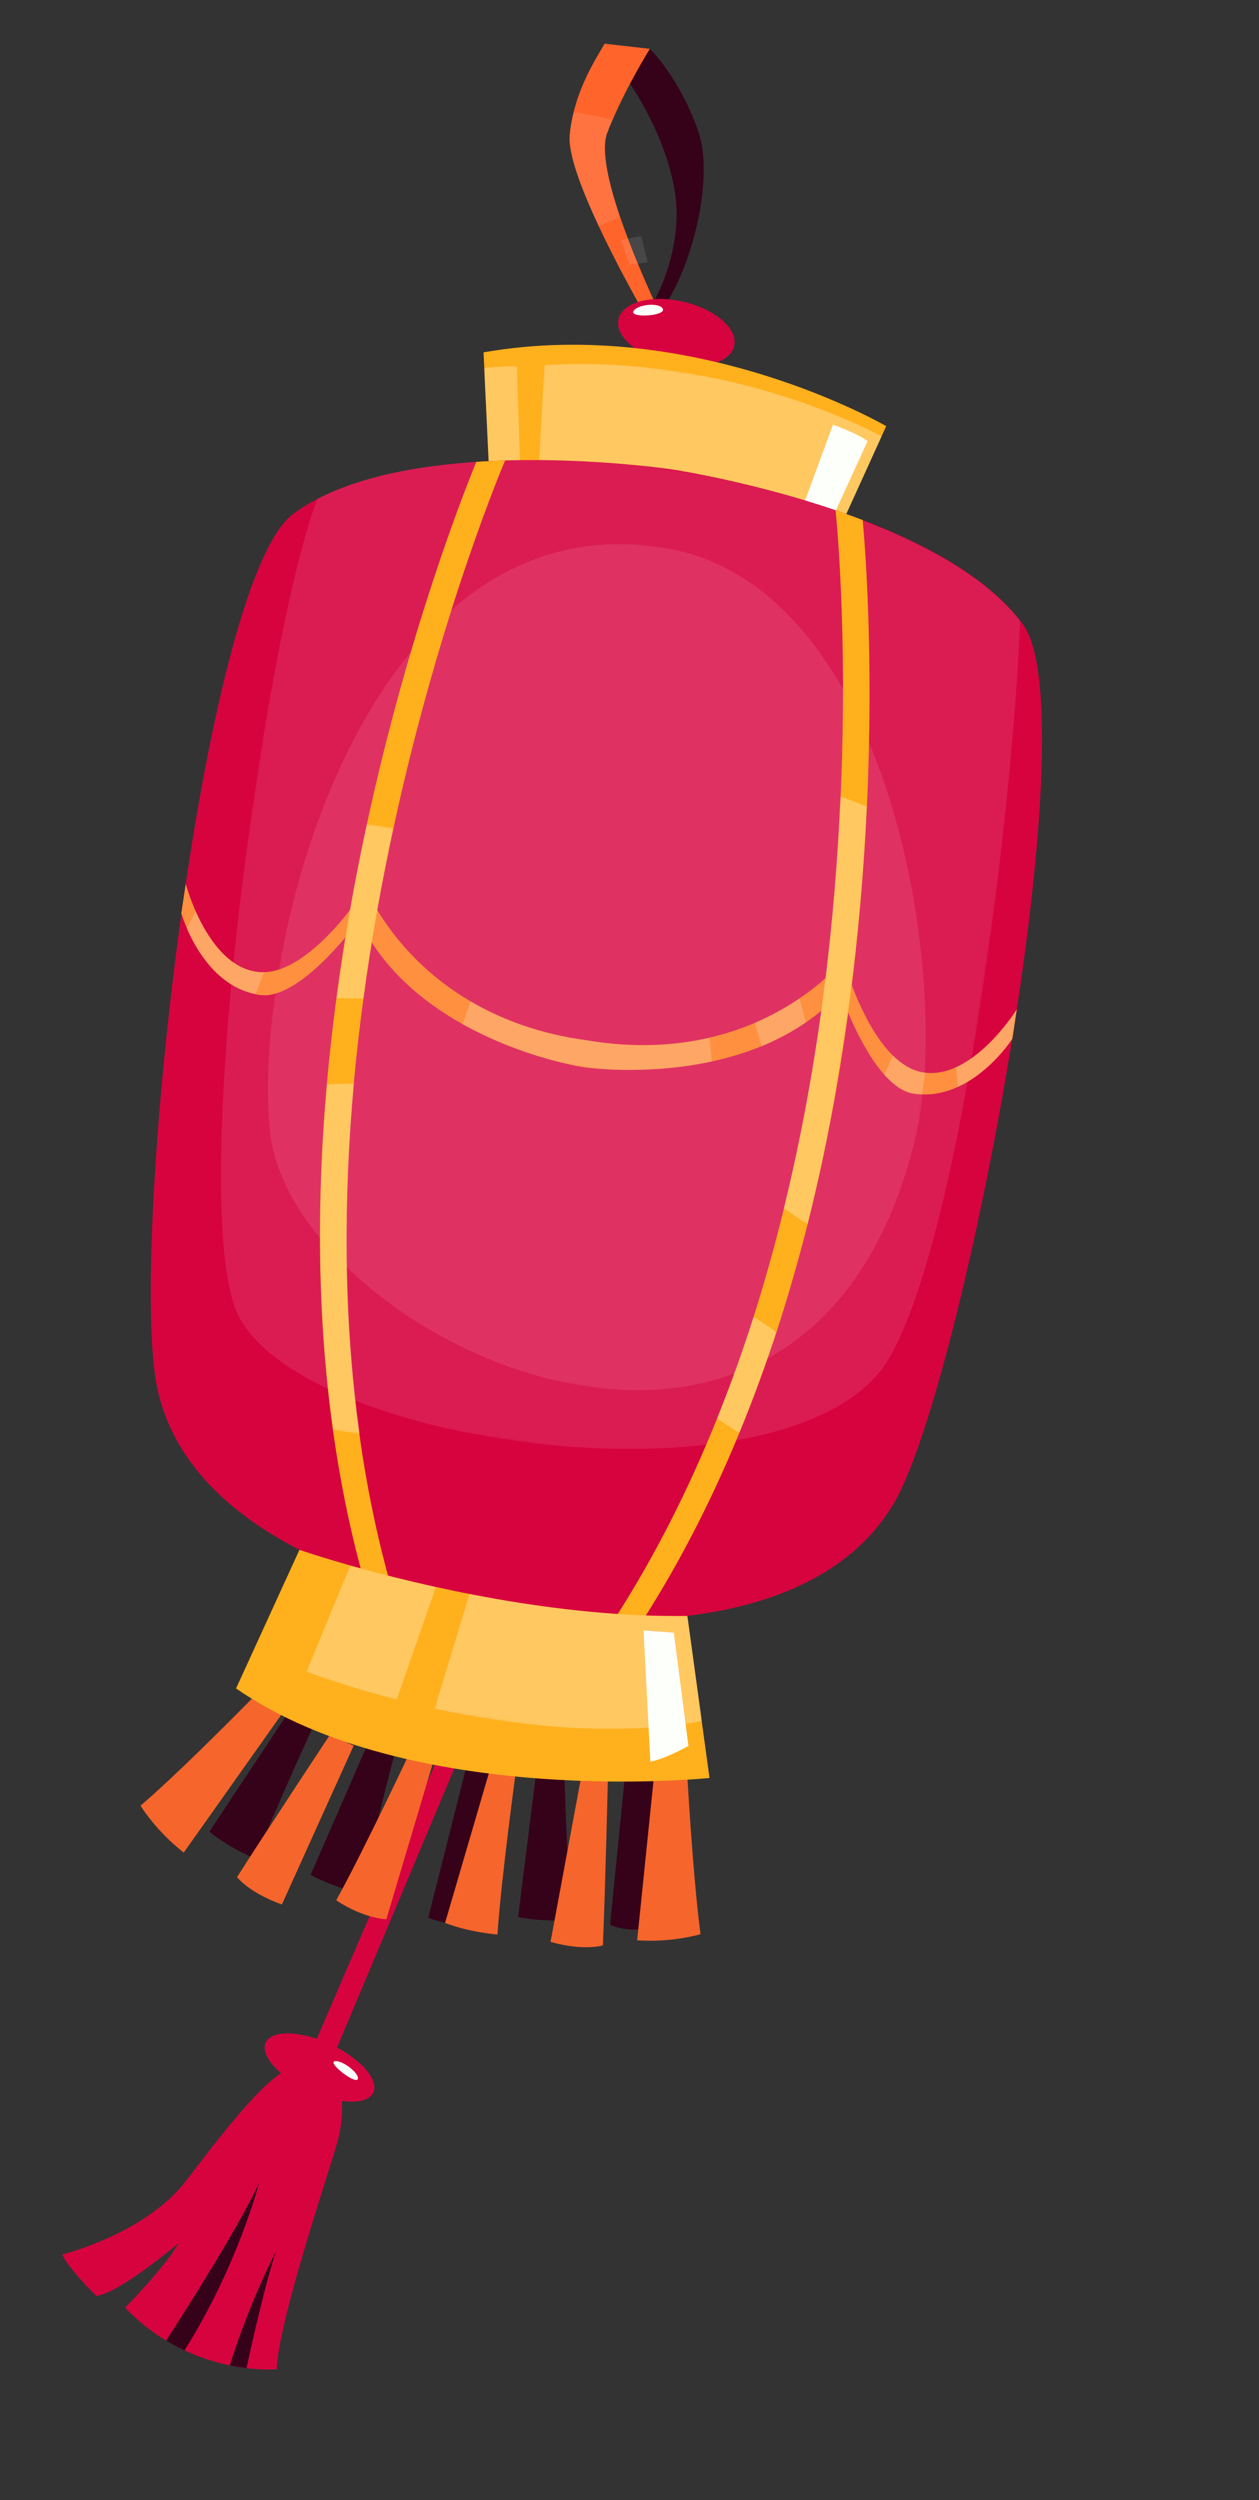 <svg width="560" height="1112" viewBox="0 0 560 1112" fill="none" xmlns="http://www.w3.org/2000/svg">
<rect x="0" y="0" width="560" height="1112" fill="#333333" stroke="none"/>
<path d="M250.737 777.764C250.737 777.764 251.982 829.28 254.27 853.922C254.27 853.922 242.234 855.06 230.451 852.635L239.772 778.169L250.737 777.764Z" fill="#36021A">
                                    <animate attributeName="d" values="M250.737 777.764C250.737 777.764 251.982 829.28 254.27 853.922C254.27 853.922 242.234 855.06 230.451 852.635L239.772 778.169L250.737 777.764Z;M316.723 773.978C316.723 773.978 320.184 825.392 323.533 849.913C323.533 849.913 311.529 851.568 299.625 849.653L305.76 774.855L316.723 773.978Z;M389.288 765.359C389.288 765.359 406.071 814.08 415.715 836.871C415.715 836.871 404.561 841.607 392.571 842.872L378.936 769.071L389.288 765.359Z;M316.723 773.978C316.723 773.978 320.184 825.392 323.533 849.913C323.533 849.913 311.529 851.568 299.625 849.653L305.76 774.855L316.723 773.978Z;M250.737 777.764C250.737 777.764 251.982 829.28 254.27 853.922C254.27 853.922 242.234 855.06 230.451 852.635L239.772 778.169L250.737 777.764Z" begin="0s" dur="3s" repeatCount="indefinite" calcMode="linear" keyTimes="0;0.146;0.5;0.854;1"/></path>
<path d="M178.683 768.024C178.683 768.024 165.33 817.804 160.603 842.126C160.603 842.126 148.765 839.688 138.165 833.899L168.088 765.213L178.683 768.024Z" fill="#36021A">
                                    <animate attributeName="d" values="M178.683 768.024C178.683 768.024 165.33 817.804 160.603 842.126C160.603 842.126 148.765 839.688 138.165 833.899L168.088 765.213L178.683 768.024Z;M229.427 775.905C229.427 775.905 233.358 827.303 236.978 851.816C236.978 851.816 224.977 853.462 213.032 851.536L218.477 776.786L229.427 775.905Z;M304.872 773.973C304.872 773.973 315.675 824.376 322.557 848.18C322.557 848.18 310.886 851.424 298.791 851.121L294.14 776.317L304.872 773.973Z;M229.427 775.905C229.427 775.905 233.358 827.303 236.978 851.816C236.978 851.816 224.977 853.462 213.032 851.536L218.477 776.786L229.427 775.905Z;M178.683 768.024C178.683 768.024 165.33 817.804 160.603 842.126C160.603 842.126 148.765 839.688 138.165 833.899L168.088 765.213L178.683 768.024Z" begin="0s" dur="3s" repeatCount="indefinite" calcMode="linear" keyTimes="0;0.146;0.5;0.854;1"/></path>
<path d="M219.668 781.267C219.668 781.267 214.617 832.566 213.947 857.339C213.947 857.339 201.858 856.951 190.465 853.056L208.795 780.301L219.668 781.267Z" fill="#36021A">
                                    <animate attributeName="d" values="M219.668 781.267C219.668 781.267 214.617 832.566 213.947 857.339C213.947 857.339 201.858 856.951 190.465 853.056L208.795 780.301L219.668 781.267Z;M282.339 782.074C282.339 782.074 284.971 833.554 287.995 858.151C287.995 858.151 275.954 859.571 264.082 857.42L271.418 782.742L282.339 782.074Z;M354.667 775.124C354.667 775.124 365.37 825.548 372.228 849.362C372.228 849.362 360.561 852.66 348.498 852.405L343.987 777.502L354.667 775.124Z;M282.339 782.074C282.339 782.074 284.971 833.554 287.995 858.151C287.995 858.151 275.954 859.571 264.082 857.42L271.418 782.742L282.339 782.074Z;M219.668 781.267C219.668 781.267 214.617 832.566 213.947 857.339C213.947 857.339 201.858 856.951 190.465 853.056L208.795 780.301L219.668 781.267Z" begin="0s" dur="3s" repeatCount="indefinite" calcMode="linear" keyTimes="0;0.146;0.5;0.854;1"/></path>
<path d="M144.264 757.032C144.264 757.032 122.619 803.709 113.778 826.833C113.778 826.833 102.591 822.323 93.112 814.713L134.398 752.381L144.264 757.032Z" fill="#36021A">
                                    <animate attributeName="d" values="M144.264 757.032C144.264 757.032 122.619 803.709 113.778 826.833C113.778 826.833 102.591 822.323 93.112 814.713L134.398 752.381L144.264 757.032Z;M196.721 765.934C196.721 765.934 192.123 817.2 191.62 841.959C191.62 841.959 179.542 841.515 168.024 837.574L185.84 764.909L196.721 765.934Z;M267.976 772.738C267.976 772.738 270.996 824.122 274.153 848.683C274.153 848.683 262.141 850.027 250.168 847.83L257.064 773.33L267.976 772.738Z;M196.721 765.934C196.721 765.934 192.123 817.2 191.62 841.959C191.62 841.959 179.542 841.515 168.024 837.574L185.84 764.909L196.721 765.934Z;M144.264 757.032C144.264 757.032 122.619 803.709 113.778 826.833C113.778 826.833 102.591 822.323 93.112 814.713L134.398 752.381L144.264 757.032Z" begin="0s" dur="3s" repeatCount="indefinite" calcMode="linear" keyTimes="0;0.146;0.5;0.854;1"/></path>
<path d="M290.719 777.917C290.719 777.917 292.463 830.997 294.939 855.518C285.153 859.73 276.432 858.362 271.347 856.106L278.702 782.693L290.719 777.917Z" fill="#36021A">
                                    <animate attributeName="d" values="M290.719 777.917C290.719 777.917 292.463 830.997 294.939 855.518C285.153 859.73 276.432 858.362 271.347 856.106L278.702 782.693L290.719 777.917Z;M355.64 768.11C355.64 768.11 360.899 820.958 364.997 845.26C355.489 850.112 346.676 849.325 341.441 847.412L343.938 773.673L355.64 768.11Z;M423.05 751.62C423.05 751.62 446.394 799.323 458.704 820.674C451.482 828.535 442.948 830.869 437.374 830.899L414.019 760.912L423.05 751.62Z;M355.64 768.11C355.64 768.11 360.899 820.958 364.997 845.26C355.489 850.112 346.676 849.325 341.441 847.412L343.938 773.673L355.64 768.11Z;M290.719 777.917C290.719 777.917 292.463 830.997 294.939 855.518C285.153 859.73 276.432 858.362 271.347 856.106L278.702 782.693L290.719 777.917Z" begin="0s" dur="3s" repeatCount="indefinite" calcMode="linear" keyTimes="0;0.146;0.5;0.854;1"/></path>
<path d="M220.335 743.174L145.27 921.737L136.279 917.569L212.868 739.71" fill="#D7033F">
                                    <animate attributeName="d" values="M220.335 743.174L145.27 921.737L136.279 917.569L212.868 739.71;M275.863 743.664L271.663 937.416L261.75 936.862L267.63 743.202;M319.61 746.47L401.145 922.281L392.001 926.148L312.014 749.68;M275.863 743.664L271.663 937.416L261.75 936.862L267.63 743.202;M220.335 743.174L145.27 921.737L136.279 917.569L212.868 739.71" begin="0s" dur="3s" repeatCount="indefinite" calcMode="linear" keyTimes="0;0.146;0.5;0.854;1"/></path>
<path d="M118.197 908.494C120.82 902.767 133.671 903.099 146.879 909.218C160.088 915.337 168.672 924.945 166.048 930.672C163.425 936.398 150.575 936.067 137.366 929.947C124.16 923.823 115.574 914.22 118.197 908.494Z" fill="#D7033F">
                                    <animate attributeName="d" values="M118.197 908.494C120.82 902.767 133.671 903.099 146.879 909.218C160.088 915.337 168.672 924.945 166.048 930.672C163.425 936.398 150.575 936.067 137.366 929.947C124.16 923.823 115.574 914.22 118.197 908.494Z;M241.56 935.103C241.896 928.81 253.992 924.371 268.553 925.181C283.113 925.992 294.649 931.754 294.313 938.047C293.977 944.34 281.881 948.779 267.321 947.969C252.761 947.153 241.224 941.396 241.56 935.103Z;M373.099 933.458C370.63 927.66 379.536 918.349 392.966 912.666C406.395 906.982 419.29 907.077 421.759 912.875C424.228 918.674 415.322 927.985 401.893 933.668C388.46 939.346 375.568 939.256 373.099 933.458Z;M241.56 935.103C241.896 928.81 253.992 924.371 268.553 925.181C283.113 925.992 294.649 931.754 294.313 938.047C293.977 944.34 281.881 948.779 267.321 947.969C252.761 947.153 241.224 941.396 241.56 935.103Z;M118.197 908.494C120.82 902.767 133.671 903.099 146.879 909.218C160.088 915.337 168.672 924.945 166.048 930.672C163.425 936.398 150.575 936.067 137.366 929.947C124.16 923.823 115.574 914.22 118.197 908.494Z" begin="0s" dur="3s" repeatCount="indefinite" calcMode="linear" keyTimes="0;0.146;0.5;0.854;1"/></path>
<path d="M159.146 924.723C160.081 922.24 152.043 916.044 148.856 916.802C145.67 917.559 158.21 927.205 159.146 924.723Z" fill="#FDFFFB">
                                    <animate attributeName="d" values="M159.146 924.723C160.081 922.24 152.043 916.044 148.856 916.802C145.67 917.559 158.21 927.205 159.146 924.723Z;M260.394 929.023C259.218 926.644 249.194 928.31 247.57 931.163C245.946 934.016 261.57 931.403 260.394 929.023Z;M386.313 921.238C384.336 919.467 375.651 924.744 375.205 927.996C374.76 931.248 388.289 923.008 386.313 921.238Z;M260.394 929.023C259.218 926.644 249.194 928.31 247.57 931.163C245.946 934.016 261.57 931.403 260.394 929.023Z;M159.146 924.723C160.081 922.24 152.043 916.044 148.856 916.802C145.67 917.559 158.21 927.205 159.146 924.723Z" begin="0s" dur="3s" repeatCount="indefinite" calcMode="linear" keyTimes="0;0.146;0.5;0.854;1"/></path>
<path d="M27.828 1002.71C29.141 1007.6 42.824 1021.19 42.824 1021.19C53.469 1019.81 79.466 997.667 79.466 997.667C72.713 1009.28 55.621 1026.37 55.621 1026.37C61.491 1032.51 67.657 1037.29 73.823 1041C76.588 1042.67 79.322 1044.12 82.014 1045.36C89.215 1048.74 96.152 1050.8 102.15 1052.05C104.822 1052.59 107.311 1052.99 109.6 1053.28C117.796 1054.29 123.104 1053.78 123.104 1053.78C123.848 1031.97 146.296 966.34 150.137 952.513C153.926 938.665 151.076 928.537 151.076 928.537L129.478 919.771C118.742 923.367 100.852 946.254 82.778 969.94C64.652 993.605 27.828 1002.71 27.828 1002.71Z" fill="#D7033F">
                                    <animate attributeName="d" values="M27.828 1002.71C29.141 1007.6 42.824 1021.19 42.824 1021.19C53.469 1019.81 79.466 997.667 79.466 997.667C72.713 1009.28 55.621 1026.37 55.621 1026.37C61.491 1032.51 67.657 1037.29 73.823 1041C76.588 1042.67 79.322 1044.12 82.014 1045.36C89.215 1048.74 96.152 1050.8 102.15 1052.05C104.822 1052.59 107.311 1052.99 109.6 1053.28C117.796 1054.29 123.104 1053.78 123.104 1053.78C123.848 1031.97 146.296 966.34 150.137 952.513C153.926 938.665 151.076 928.537 151.076 928.537L129.478 919.771C118.742 923.367 100.852 946.254 82.778 969.94C64.652 993.605 27.828 1002.71 27.828 1002.71Z;M224.303 1065.03C227.327 1069.09 233.823 1067.73 233.823 1067.73C243.232 1062.51 238.303 1032.32 238.303 1032.32C236.287 1045.61 235.655 1067.82 235.655 1067.82C243.384 1071.36 241.888 1073.52 249 1074.7C252.192 1075.23 255.272 1075.56 258.24 1075.73C266.192 1076.21 273.416 1075.56 279.464 1074.51C282.152 1074.02 284.617 1073.47 286.857 1072.89C294.865 1070.8 293.625 1068.37 293.625 1068.37C286.289 1047.82 289.041 978.507 287.529 964.232C285.961 949.957 279.576 941.593 279.576 941.593L256.224 941.422C247.544 948.731 251.92 977.714 243.8 1006.41C235.623 1035.11 224.303 1065.03 224.303 1065.03Z;M422.204 1062.08C426.708 1064.39 433.262 1063 433.262 1063C439.411 1054.17 412.978 1022.18 412.978 1022.18C424.517 1038.98 425.646 1063.16 425.646 1063.16C434.142 1062.93 434.335 1057.59 441.238 1055.52C444.338 1054.59 447.252 1053.53 449.99 1052.38C457.34 1049.3 477.882 1041.14 482.848 1037.53C485.048 1035.91 487.017 1034.33 488.774 1032.83C495.045 1027.43 498.249 1023.15 498.249 1023.15C482.614 1007.93 434.839 951.524 427.196 939.373C419.503 927.246 410.089 922.547 410.089 922.547L389.046 932.675C384.471 943.059 395.774 969.797 401.118 999.14C406.413 1028.51 422.204 1062.08 422.204 1062.08Z;M224.303 1065.03C227.327 1069.09 233.823 1067.73 233.823 1067.73C243.232 1062.51 238.303 1032.32 238.303 1032.32C236.287 1045.61 235.655 1067.82 235.655 1067.82C243.384 1071.36 241.888 1073.52 249 1074.7C252.192 1075.23 255.272 1075.56 258.24 1075.73C266.192 1076.21 273.416 1075.56 279.464 1074.51C282.152 1074.02 284.617 1073.47 286.857 1072.89C294.865 1070.8 293.625 1068.37 293.625 1068.37C286.289 1047.82 289.041 978.507 287.529 964.232C285.961 949.957 279.576 941.593 279.576 941.593L256.224 941.422C247.544 948.731 251.92 977.714 243.8 1006.41C235.623 1035.11 224.303 1065.03 224.303 1065.03Z;M27.828 1002.71C29.141 1007.6 42.824 1021.19 42.824 1021.19C53.469 1019.81 79.466 997.667 79.466 997.667C72.713 1009.28 55.621 1026.37 55.621 1026.37C61.491 1032.51 67.657 1037.29 73.823 1041C76.588 1042.67 79.322 1044.12 82.014 1045.36C89.215 1048.74 96.152 1050.8 102.15 1052.05C104.822 1052.59 107.311 1052.99 109.6 1053.28C117.796 1054.29 123.104 1053.78 123.104 1053.78C123.848 1031.97 146.296 966.34 150.137 952.513C153.926 938.665 151.076 928.537 151.076 928.537L129.478 919.771C118.742 923.367 100.852 946.254 82.778 969.94C64.652 993.605 27.828 1002.71 27.828 1002.71Z" begin="0s" dur="3s" repeatCount="indefinite" calcMode="linear" keyTimes="0;0.146;0.5;0.854;1"/></path>
<path d="M73.882 1041.03C76.596 1042.68 79.383 1044.14 82.073 1045.39C105.937 1007.36 115.284 970.775 115.284 970.775C106.336 990.226 83.338 1026.38 73.882 1041.03Z" fill="#36021A">
                                    <animate attributeName="d" values="M73.882 1041.03C76.596 1042.68 79.383 1044.14 82.073 1045.39C105.937 1007.36 115.284 970.775 115.284 970.775C106.336 990.226 83.338 1026.38 73.882 1041.03Z;M249.065 1074.7C252.201 1075.23 255.337 1075.56 258.305 1075.73C266.537 1031.55 261.777 994.086 261.777 994.086C260.601 1015.48 252.481 1057.58 249.065 1074.7Z;M446.348 1053.41C449.39 1052.49 446.621 1053.18 449.353 1052.01C431.267 1012.56 410.245 979.225 410.245 979.225C414.863 1000.43 436.521 1039.22 446.348 1053.41Z;M249.065 1074.7C252.201 1075.23 255.337 1075.56 258.305 1075.73C266.537 1031.55 261.777 994.086 261.777 994.086C260.601 1015.48 252.481 1057.58 249.065 1074.7Z;M73.882 1041.03C76.596 1042.68 79.383 1044.14 82.073 1045.39C105.937 1007.36 115.284 970.775 115.284 970.775C106.336 990.226 83.338 1026.38 73.882 1041.03Z" begin="0s" dur="3s" repeatCount="indefinite" calcMode="linear" keyTimes="0;0.146;0.5;0.854;1"/></path>
<path d="M102.2 1052.06C104.87 1052.61 107.359 1053 109.649 1053.29C112.202 1041.51 118.47 1013.63 122.894 1001.06C122.894 1001.06 110.911 1023.94 102.2 1052.06Z" fill="#36021A">
                                    <animate attributeName="d" values="M102.2 1052.06C104.87 1052.61 107.359 1053 109.649 1053.29C112.202 1041.51 118.47 1013.63 122.894 1001.06C122.894 1001.06 110.911 1023.94 102.2 1052.06Z;M279.516 1074.5C282.204 1074.02 284.668 1073.47 286.908 1072.89C284.948 1060.99 280.524 1032.75 280.02 1019.44C280.02 1019.44 277.276 1045.13 279.516 1074.5Z;M472.504 1043.61C474.694 1041.98 473.934 1043.15 479.393 1034.88C472.321 1025.11 444.298 1005.44 437.895 993.749C437.895 993.749 457.372 1018.33 472.504 1043.61Z;M279.516 1074.5C282.204 1074.02 284.668 1073.47 286.908 1072.89C284.948 1060.99 280.524 1032.75 280.02 1019.44C280.02 1019.44 277.276 1045.13 279.516 1074.5Z;M102.2 1052.06C104.87 1052.61 107.359 1053 109.649 1053.29C112.202 1041.51 118.47 1013.63 122.894 1001.06C122.894 1001.06 110.911 1023.94 102.2 1052.06Z" begin="0s" dur="3s" repeatCount="indefinite" calcMode="linear" keyTimes="0;0.146;0.5;0.854;1"/></path>
<path d="M276.422 32.172L289.11 21.732C289.11 21.732 302.45 34.619 310.739 58.841C319.028 83.069 303.603 135.777 285.519 146.729L283.655 145.125C283.655 145.125 299.535 126.793 300.908 97.853C302.226 68.922 280.128 35.845 276.422 32.172Z" fill="#36021A">
                                    <animate attributeName="d" values="M276.422 32.172L289.11 21.732C289.11 21.732 302.45 34.619 310.739 58.841C319.028 83.069 303.603 135.777 285.519 146.729L283.655 145.125C283.655 145.125 299.535 126.793 300.908 97.853C302.226 68.922 280.128 35.845 276.422 32.172Z;M267.495 28.29L280.991 18.882C280.991 18.882 293.311 32.78 299.695 57.582C306.08 82.389 286.535 133.721 267.607 143.215L265.871 141.469C265.871 141.469 283.175 124.444 286.815 95.7C290.399 66.962 270.911 32.244 267.495 28.29Z;M259.059 31.813L272.701 22.618C272.701 22.618 284.802 36.707 290.797 61.606C296.792 86.51 276.446 137.53 257.371 146.726L255.662 144.953C255.662 144.953 273.231 128.201 277.321 99.518C281.355 70.839 262.413 35.82 259.059 31.813Z;M267.495 28.29L280.991 18.882C280.991 18.882 293.311 32.78 299.695 57.582C306.08 82.389 286.535 133.721 267.607 143.215L265.871 141.469C265.871 141.469 283.175 124.444 286.815 95.7C290.399 66.962 270.911 32.244 267.495 28.29Z;M276.422 32.172L289.11 21.732C289.11 21.732 302.45 34.619 310.739 58.841C319.028 83.069 303.603 135.777 285.519 146.729L283.655 145.125C283.655 145.125 299.535 126.793 300.908 97.853C302.226 68.922 280.128 35.845 276.422 32.172Z" begin="0s" dur="3s" repeatCount="indefinite" calcMode="linear" keyTimes="0;0.146;0.5;0.854;1"/></path>
<path d="M266.397 100.732C267.813 103.779 269.283 106.799 270.747 109.745C272.544 113.363 274.389 116.88 276.047 120.148C282.497 132.366 287.69 141.404 287.69 141.404L293.857 140.007C293.857 140.007 289.188 130.487 283.932 117.791C282.422 114.248 280.947 110.456 279.466 106.572C278.198 103.273 276.978 99.873 275.815 96.468C270.717 81.488 267.251 66.602 270.087 59.167C270.828 57.18 271.624 55.188 272.532 53.188C279.502 37.013 289.063 21.721 289.063 21.721L268.932 19.433C265.476 25.394 258.674 35.844 255.216 49.641C254.354 52.936 253.734 56.459 253.406 60.148C252.597 68.412 258.93 84.835 266.397 100.732Z" fill="#FF642B">
                                    <animate attributeName="d" values="M266.397 100.732C267.813 103.779 269.283 106.799 270.747 109.745C272.544 113.363 274.389 116.88 276.047 120.148C282.497 132.366 287.69 141.404 287.69 141.404L293.857 140.007C293.857 140.007 289.188 130.487 283.932 117.791C282.422 114.248 280.947 110.456 279.466 106.572C278.198 103.273 276.978 99.873 275.815 96.468C270.717 81.488 267.251 66.602 270.087 59.167C270.828 57.18 271.624 55.188 272.532 53.188C279.502 37.013 289.063 21.721 289.063 21.721L268.932 19.433C265.476 25.394 258.674 35.844 255.216 49.641C254.354 52.936 253.734 56.459 253.406 60.148C252.597 68.412 258.93 84.835 266.397 100.732Z;M252.105 95.852C253.281 99.001 254.513 102.128 255.745 105.18C257.257 108.929 258.825 112.58 260.225 115.969C265.713 128.658 270.193 138.078 270.193 138.078L276.466 137.171C276.466 137.171 272.546 127.312 268.29 114.241C267.058 110.589 265.881 106.692 264.705 102.704C263.697 99.315 262.745 95.829 261.849 92.343C257.929 77.007 255.633 61.893 259.049 54.704C259.945 52.782 260.897 50.859 261.961 48.936C270.194 33.36 280.946 18.868 280.946 18.868L261.009 15C257.089 20.671 249.473 30.553 244.937 44.035C243.817 47.253 242.921 50.716 242.305 54.368C240.849 62.544 245.889 79.415 252.105 95.852Z;M242.613 99.126C243.739 102.293 244.922 105.438 246.107 108.51C247.56 112.282 249.07 115.957 250.417 119.368C255.705 132.141 260.037 141.63 260.037 141.63L266.323 140.821C266.323 140.821 262.558 130.902 258.507 117.766C257.333 114.095 256.218 110.18 255.104 106.174C254.149 102.77 253.252 99.269 252.411 95.77C248.731 80.374 246.672 65.226 250.201 58.092C251.127 56.183 252.109 54.276 253.203 52.37C261.678 36.925 272.656 22.603 272.656 22.603L252.782 18.423C248.774 24.032 241.004 33.794 236.257 47.203C235.087 50.403 234.137 53.851 233.464 57.493C231.88 65.645 236.655 82.593 242.613 99.126Z;M252.105 95.852C253.281 99.001 254.513 102.128 255.745 105.18C257.257 108.929 258.825 112.58 260.225 115.969C265.713 128.658 270.193 138.078 270.193 138.078L276.466 137.171C276.466 137.171 272.546 127.312 268.29 114.241C267.058 110.589 265.881 106.692 264.705 102.704C263.697 99.315 262.745 95.829 261.849 92.343C257.929 77.007 255.633 61.893 259.049 54.704C259.945 52.782 260.897 50.859 261.961 48.936C270.194 33.36 280.946 18.868 280.946 18.868L261.009 15C257.089 20.671 249.473 30.553 244.937 44.035C243.817 47.253 242.921 50.716 242.305 54.368C240.849 62.544 245.889 79.415 252.105 95.852Z;M266.397 100.732C267.813 103.779 269.283 106.799 270.747 109.745C272.544 113.363 274.389 116.88 276.047 120.148C282.497 132.366 287.69 141.404 287.69 141.404L293.857 140.007C293.857 140.007 289.188 130.487 283.932 117.791C282.422 114.248 280.947 110.456 279.466 106.572C278.198 103.273 276.978 99.873 275.815 96.468C270.717 81.488 267.251 66.602 270.087 59.167C270.828 57.18 271.624 55.188 272.532 53.188C279.502 37.013 289.063 21.721 289.063 21.721L268.932 19.433C265.476 25.394 258.674 35.844 255.216 49.641C254.354 52.936 253.734 56.459 253.406 60.148C252.597 68.412 258.93 84.835 266.397 100.732Z" begin="0s" dur="3s" repeatCount="indefinite" calcMode="linear" keyTimes="0;0.146;0.5;0.854;1"/></path>
<g opacity="0.1">
<mask id="mask0_112_1966" style="mask-type:luminance" maskUnits="userSpaceOnUse" x="252" y="48" width="25" height="54">
<path d="M276.162 99.953L256.311 101.529L252.279 49.885L272.13 48.309L276.162 99.953Z" fill="white">
                                    <animate attributeName="d" values="M276.162 99.953L256.311 101.529L252.279 49.885L272.13 48.309L276.162 99.953Z;M261.922 95.853L241.985 95.853L241.985 44.036L261.922 44.036L261.922 95.853Z;M252.428 99.281L232.494 98.969L233.306 47.159L253.24 47.471L252.428 99.281Z;M261.922 95.853L241.985 95.853L241.985 44.036L261.922 44.036L261.922 95.853Z;M276.162 99.953L256.311 101.529L252.279 49.885L272.13 48.309L276.162 99.953Z" begin="0s" dur="3s" repeatCount="indefinite" calcMode="linear" keyTimes="0;0.146;0.5;0.854;1"/></path>

                                    
                                    <animate attributeName="x" values="252;241;232;241;252" begin="0s" dur="3s" repeatCount="indefinite" calcMode="linear" keyTimes="0;0.146;0.5;0.854;1"/>
                                    <animate attributeName="y" values="48;44;47;44;48" begin="0s" dur="3s" repeatCount="indefinite" calcMode="linear" keyTimes="0;0.146;0.5;0.854;1"/>
                                    <animate attributeName="width" values="25;21;22;21;25" begin="0s" dur="3s" repeatCount="indefinite" calcMode="linear" keyTimes="0;0.146;0.5;0.854;1"/>
                                    <animate attributeName="height" values="54;52;53;52;54" begin="0s" dur="3s" repeatCount="indefinite" calcMode="linear" keyTimes="0;0.146;0.5;0.854;1"/></mask>
<g mask="url(#mask0_112_1966)">
<path d="M266.348 100.732L275.777 96.465C270.68 81.489 267.218 66.608 270.06 59.173C270.803 57.185 271.601 55.194 272.511 53.194L255.179 49.655C254.314 52.95 253.691 56.473 253.362 60.161C252.549 68.425 258.88 84.841 266.348 100.732Z" fill="white">
                                    <animate attributeName="d" values="M266.348 100.732L275.777 96.465C270.68 81.489 267.218 66.608 270.06 59.173C270.803 57.185 271.601 55.194 272.511 53.194L255.179 49.655C254.314 52.95 253.691 56.473 253.362 60.161C252.549 68.425 258.88 84.841 266.348 100.732Z;M252.065 95.853L261.81 92.344C257.889 77.008 255.593 61.894 259.009 54.705C259.905 52.783 260.858 50.86 261.922 48.937L244.897 44.036C243.777 47.254 242.881 50.717 242.265 54.369C240.809 62.545 245.849 79.416 252.065 95.853Z;M242.573 99.127L252.371 95.771C248.692 80.376 246.633 65.228 250.161 58.093C251.087 56.185 252.069 54.277 253.163 52.371L236.217 47.204C235.047 50.404 234.097 53.853 233.424 57.494C231.84 65.646 236.615 82.594 242.573 99.127Z;M252.065 95.853L261.81 92.344C257.889 77.008 255.593 61.894 259.009 54.705C259.905 52.783 260.858 50.86 261.922 48.937L244.897 44.036C243.777 47.254 242.881 50.717 242.265 54.369C240.809 62.545 245.849 79.416 252.065 95.853Z;M266.348 100.732L275.777 96.465C270.68 81.489 267.218 66.608 270.06 59.173C270.803 57.185 271.601 55.194 272.511 53.194L255.179 49.655C254.314 52.95 253.691 56.473 253.362 60.161C252.549 68.425 258.88 84.841 266.348 100.732Z" begin="0s" dur="3s" repeatCount="indefinite" calcMode="linear" keyTimes="0;0.146;0.5;0.854;1"/></path>
</g>
</g>
<g opacity="0.1">
<mask id="mask1_112_1966" style="mask-type:luminance" maskUnits="userSpaceOnUse" x="275" y="104" width="14" height="15">
<path d="M288.004 118.321L275.507 117.542L276.328 104.303L288.825 105.082L288.004 118.321Z" fill="white">
                                    <animate attributeName="d" values="M288.004 118.321L275.507 117.542L276.328 104.303L288.825 105.082L288.004 118.321Z;M268.453 115.971L255.909 115.971L255.909 102.7L268.453 102.7L268.453 115.971Z;M258.643 119.498L246.101 119.302L246.309 106.033L258.851 106.229L258.643 119.498Z;M268.453 115.971L255.909 115.971L255.909 102.7L268.453 102.7L268.453 115.971Z;M288.004 118.321L275.507 117.542L276.328 104.303L288.825 105.082L288.004 118.321Z" begin="0s" dur="3s" repeatCount="indefinite" calcMode="linear" keyTimes="0;0.146;0.5;0.854;1"/></path>

                                    
                                    <animate attributeName="x" values="275;255;246;255;275" begin="0s" dur="3s" repeatCount="indefinite" calcMode="linear" keyTimes="0;0.146;0.5;0.854;1"/>
                                    <animate attributeName="y" values="104;102;106;102;104" begin="0s" dur="3s" repeatCount="indefinite" calcMode="linear" keyTimes="0;0.146;0.5;0.854;1"/>
                                    <animate attributeName="height" values="15;14;14;14;15" begin="0s" dur="3s" repeatCount="indefinite" calcMode="linear" keyTimes="0;0.146;0.5;0.854;1"/>
                                    <animate attributeName="width" values="14;14;13;14;14" begin="0s" dur="3s" repeatCount="indefinite" calcMode="linear" keyTimes="0;0.146;0.5;0.854;1"/></mask>
<g mask="url(#mask1_112_1966)">
<path d="M276.175 106.779C277.449 110.612 278.785 114.352 279.969 117.82L288.111 116.596C287.109 112.877 286.179 108.916 285.254 104.865L276.175 106.779Z" fill="white">
                                    <animate attributeName="d" values="M276.175 106.779C277.449 110.612 278.785 114.352 279.969 117.82L288.111 116.596C287.109 112.877 286.179 108.916 285.254 104.865L276.175 106.779Z;M255.909 105.182C257.421 108.931 258.988 112.582 260.388 115.971L268.453 114.242C267.221 110.591 266.045 106.694 264.869 102.706L255.909 105.182Z;M246.27 108.514C247.723 112.286 249.233 115.962 250.58 119.372L258.67 117.77C257.496 114.1 256.381 110.185 255.267 106.179L246.27 108.514Z;M255.909 105.182C257.421 108.931 258.988 112.582 260.388 115.971L268.453 114.242C267.221 110.591 266.045 106.694 264.869 102.706L255.909 105.182Z;M276.175 106.779C277.449 110.612 278.785 114.352 279.969 117.82L288.111 116.596C287.109 112.877 286.179 108.916 285.254 104.865L276.175 106.779Z" begin="0s" dur="3s" repeatCount="indefinite" calcMode="linear" keyTimes="0;0.146;0.5;0.854;1"/></path>
</g>
</g>
<path d="M275.063 142.186C276.602 134.571 289.294 130.948 303.565 134.111C317.78 137.272 328.105 146.014 326.621 153.637C325.137 161.26 312.391 164.875 298.176 161.714C283.96 158.553 273.579 149.809 275.063 142.186Z" fill="#D7033F">
                                    <animate attributeName="d" values="M275.063 142.186C276.602 134.571 289.294 130.948 303.565 134.111C317.78 137.272 328.105 146.014 326.621 153.637C325.137 161.26 312.391 164.875 298.176 161.714C283.96 158.553 273.579 149.809 275.063 142.186Z;M245.061 141.403C245.454 133.643 257.493 128.166 272.11 129.164C286.67 130.168 298.206 137.272 297.87 145.031C297.534 152.791 285.438 158.268 270.878 157.264C256.318 156.26 244.725 149.162 245.061 141.403Z;M234.003 148.308C233.169 140.583 244.196 133.279 258.788 131.964C273.324 130.664 285.835 135.863 286.724 143.578C287.614 151.294 276.531 158.607 261.994 159.907C247.457 161.208 234.893 156.023 234.003 148.308Z;M245.061 141.403C245.454 133.643 257.493 128.166 272.11 129.164C286.67 130.168 298.206 137.272 297.87 145.031C297.534 152.791 285.438 158.268 270.878 157.264C256.318 156.26 244.725 149.162 245.061 141.403Z;M275.063 142.186C276.602 134.571 289.294 130.948 303.565 134.111C317.78 137.272 328.105 146.014 326.621 153.637C325.137 161.26 312.391 164.875 298.176 161.714C283.96 158.553 273.579 149.809 275.063 142.186Z" begin="0s" dur="3s" repeatCount="indefinite" calcMode="linear" keyTimes="0;0.146;0.5;0.854;1"/></path>
<path d="M294.884 137.593C294.16 134.517 283.965 135.056 281.841 138.29C279.716 141.529 295.609 140.668 294.884 137.593Z" fill="#FDFFFB">
                                    <animate attributeName="d" values="M294.884 137.593C294.16 134.517 283.965 135.056 281.841 138.29C279.716 141.529 295.609 140.668 294.884 137.593Z;M264.024 133.902C262.848 130.969 252.824 133.023 251.2 136.538C249.576 140.058 265.2 136.835 264.024 133.902Z;M251.548 137.915C249.925 135.205 240.349 138.811 239.299 142.537C238.249 146.269 253.171 140.626 251.548 137.915Z;M264.024 133.902C262.848 130.969 252.824 133.023 251.2 136.538C249.576 140.058 265.2 136.835 264.024 133.902Z;M294.884 137.593C294.16 134.517 283.965 135.056 281.841 138.29C279.716 141.529 295.609 140.668 294.884 137.593Z" begin="0s" dur="3s" repeatCount="indefinite" calcMode="linear" keyTimes="0;0.146;0.5;0.854;1"/></path>
<path d="M215.084 156.713L215.403 163.616L218.082 220.628L369.625 243.499L392.147 193.989L394.173 189.529C394.173 189.529 309.546 140.199 215.084 156.713Z" fill="#FFB01D">
                                    <animate attributeName="d" values="M215.084 156.713L215.403 163.616L218.082 220.628L369.625 243.499L392.147 193.989L394.173 189.529C394.173 189.529 309.546 140.199 215.084 156.713Z;M184.806 165.166L186.15 171.944L197.294 227.921L350.906 227.921L365.857 175.602L367.201 170.889C367.201 170.889 275.976 134.739 184.806 165.166Z;M161.24 181.26L163.634 187.742L183.451 241.266L335.147 217.086L341.676 163.065L342.262 158.2C342.262 158.2 246.483 136.861 161.24 181.26Z;M184.806 165.166L186.15 171.944L197.294 227.921L350.906 227.921L365.857 175.602L367.201 170.889C367.201 170.889 275.976 134.739 184.806 165.166Z;M215.084 156.713L215.403 163.616L218.082 220.628L369.625 243.499L392.147 193.989L394.173 189.529C394.173 189.529 309.546 140.199 215.084 156.713Z" begin="0s" dur="3s" repeatCount="indefinite" calcMode="linear" keyTimes="0;0.146;0.5;0.854;1"/></path>
<g opacity="0.3">
<mask id="mask2_112_1966" style="mask-type:luminance" maskUnits="userSpaceOnUse" x="233" y="156" width="162" height="90">
<path d="M384.451 245.727L233.141 222.818L243.086 156.397L394.397 179.306L384.451 245.727Z" fill="white">
                                    <animate attributeName="d" values="M384.451 245.727L233.141 222.818L243.086 156.397L394.397 179.306L384.451 245.727Z;M365.889 227.917L212.558 227.917L212.558 160.667L365.889 160.667L365.889 227.917Z;M349.943 214.723L198.524 238.86L187.938 172.448L339.357 148.312L349.943 214.723Z;M365.889 227.917L212.558 227.917L212.558 160.667L365.889 160.667L365.889 227.917Z;M384.451 245.727L233.141 222.818L243.086 156.397L394.397 179.306L384.451 245.727Z" begin="0s" dur="3s" repeatCount="indefinite" calcMode="linear" keyTimes="0;0.146;0.5;0.854;1"/></path>

                                    
                                    <animate attributeName="x" values="233;212;187;212;233" begin="0s" dur="3s" repeatCount="indefinite" calcMode="linear" keyTimes="0;0.146;0.5;0.854;1"/>
                                    <animate attributeName="y" values="156;160;148;160;156" begin="0s" dur="3s" repeatCount="indefinite" calcMode="linear" keyTimes="0;0.146;0.5;0.854;1"/>
                                    <animate attributeName="width" values="162;154;163;154;162" begin="0s" dur="3s" repeatCount="indefinite" calcMode="linear" keyTimes="0;0.146;0.5;0.854;1"/>
                                    <animate attributeName="height" values="90;68;91;68;90" begin="0s" dur="3s" repeatCount="indefinite" calcMode="linear" keyTimes="0;0.146;0.5;0.854;1"/></mask>
<g mask="url(#mask2_112_1966)">
<path d="M242.187 162.401L238.778 223.669L369.697 243.49L392.19 194.044C375.095 185.169 316.091 158.001 242.187 162.401Z" fill="white">
                                    <animate attributeName="d" values="M242.187 162.401L238.778 223.669L369.697 243.49L392.19 194.044C375.095 185.169 316.091 158.001 242.187 162.401Z;M212.558 166.746L218.27 227.914L350.937 227.914L365.889 175.589C347.633 169.365 285.136 151.313 212.558 166.746Z;M188.895 178.452L204.164 237.958L335.177 217.074L341.706 163.048C322.697 159.775 258.138 151.786 188.895 178.452Z;M212.558 166.746L218.27 227.914L350.937 227.914L365.889 175.589C347.633 169.365 285.136 151.313 212.558 166.746Z;M242.187 162.401L238.778 223.669L369.697 243.49L392.19 194.044C375.095 185.169 316.091 158.001 242.187 162.401Z" begin="0s" dur="3s" repeatCount="indefinite" calcMode="linear" keyTimes="0;0.146;0.5;0.854;1"/></path>
</g>
</g>
<g opacity="0.3">
<mask id="mask3_112_1966" style="mask-type:luminance" maskUnits="userSpaceOnUse" x="207" y="160" width="34" height="63">
<path d="M231.902 222.711L207.066 218.95L215.789 160.691L240.625 164.452L231.902 222.711Z" fill="white">
                                    <animate attributeName="d" values="M231.902 222.711L207.066 218.95L215.789 160.691L240.625 164.452L231.902 222.711Z;M211.272 227.922L186.128 227.922L186.128 168.99L211.272 168.99L211.272 227.922Z;M197.254 239.067L172.423 243.025L163.147 184.828L187.978 180.87L197.254 239.067Z;M211.272 227.922L186.128 227.922L186.128 168.99L211.272 168.99L211.272 227.922Z;M231.902 222.711L207.066 218.95L215.789 160.691L240.625 164.452L231.902 222.711Z" begin="0s" dur="3s" repeatCount="indefinite" calcMode="linear" keyTimes="0;0.146;0.5;0.854;1"/></path>

                                    
                                    <animate attributeName="x" values="207;186;163;186;207" begin="0s" dur="3s" repeatCount="indefinite" calcMode="linear" keyTimes="0;0.146;0.5;0.854;1"/>
                                    <animate attributeName="y" values="160;168;180;168;160" begin="0s" dur="3s" repeatCount="indefinite" calcMode="linear" keyTimes="0;0.146;0.5;0.854;1"/>
                                    <animate attributeName="width" values="34;26;35;26;34" begin="0s" dur="3s" repeatCount="indefinite" calcMode="linear" keyTimes="0;0.146;0.5;0.854;1"/>
                                    <animate attributeName="height" values="63;60;64;60;63" begin="0s" dur="3s" repeatCount="indefinite" calcMode="linear" keyTimes="0;0.146;0.5;0.854;1"/></mask>
<g mask="url(#mask3_112_1966)">
<path d="M215.352 163.613L218.073 220.617L231.902 222.711L229.895 162.827C229.895 162.827 223.779 162.87 215.352 163.613Z" fill="white">
                                    <animate attributeName="d" values="M215.352 163.613L218.073 220.617L231.902 222.711L229.895 162.827C229.895 162.827 223.779 162.87 215.352 163.613Z;M186.128 171.946L197.272 227.922L211.272 227.922L200.408 168.99C200.408 168.99 194.36 169.949 186.128 171.946Z;M163.612 187.747L183.429 241.271L197.254 239.067L177.249 182.58C177.249 182.58 171.427 184.479 163.612 187.747Z;M186.128 171.946L197.272 227.922L211.272 227.922L200.408 168.99C200.408 168.99 194.36 169.949 186.128 171.946Z;M215.352 163.613L218.073 220.617L231.902 222.711L229.895 162.827C229.895 162.827 223.779 162.87 215.352 163.613Z" begin="0s" dur="3s" repeatCount="indefinite" calcMode="linear" keyTimes="0;0.146;0.5;0.854;1"/></path>
</g>
</g>
<path d="M354.101 233.453L370.51 188.905C370.51 188.905 380.615 192.352 385.911 196.209L365.574 240.573L354.101 233.453Z" fill="#FDFFFB">
                                    <animate attributeName="d" values="M354.101 233.453L370.51 188.905C370.51 188.905 380.615 192.352 385.911 196.209L365.574 240.573L354.101 233.453Z;M334.023 220.303L343.655 173.804C343.655 173.804 354.183 175.704 360.008 178.728L346.455 225.632L334.023 220.303Z;M317.276 212.22L319.468 164.784C319.468 164.784 330.164 165.003 336.392 167.073L330.392 215.526L317.276 212.22Z;M334.023 220.303L343.655 173.804C343.655 173.804 354.183 175.704 360.008 178.728L346.455 225.632L334.023 220.303Z;M354.101 233.453L370.51 188.905C370.51 188.905 380.615 192.352 385.911 196.209L365.574 240.573L354.101 233.453Z" begin="0s" dur="3s" repeatCount="indefinite" calcMode="linear" keyTimes="0;0.146;0.5;0.854;1"/></path>
<path d="M70.181 618.502C79.504 659.501 117.642 685.821 161.51 701.459C165.584 702.922 169.731 704.281 173.944 705.569C190.201 710.555 206.95 714.15 223.027 716.577C239.104 719.003 256.111 720.502 273.053 720.555L273.108 720.564C277.459 720.562 281.82 720.494 286.144 720.292C332.712 718.331 376.949 704.421 397.962 667.971C428.532 614.91 485.123 318.294 454.87 277.465C454.441 276.939 454.067 276.415 453.634 275.917C438.327 256.326 411.079 241.759 383.72 231.312C379.768 229.792 375.745 228.36 371.879 227.021C334.045 214.093 299.295 208.849 299.295 208.849C299.295 208.849 264.599 203.612 224.7 204.809L224.645 204.8C220.446 204.922 216.178 205.126 211.895 205.426C186.9 207.078 161.074 211.633 141.407 221.82C137.493 223.802 133.879 226.049 130.514 228.513C89.553 258.594 56.554 558.771 70.181 618.502Z" fill="#D7033F">
                                    <animate attributeName="d" values="M70.181 618.502C79.504 659.501 117.642 685.821 161.51 701.459C165.584 702.922 169.731 704.281 173.944 705.569C190.201 710.555 206.95 714.15 223.027 716.577C239.104 719.003 256.111 720.502 273.053 720.555L273.108 720.564C277.459 720.562 281.82 720.494 286.144 720.292C332.712 718.331 376.949 704.421 397.962 667.971C428.532 614.91 485.123 318.294 454.87 277.465C454.441 276.939 454.067 276.415 453.634 275.917C438.327 256.326 411.079 241.759 383.72 231.312C379.768 229.792 375.745 228.36 371.879 227.021C334.045 214.093 299.295 208.849 299.295 208.849C299.295 208.849 264.599 203.612 224.7 204.809L224.645 204.8C220.446 204.922 216.178 205.126 211.895 205.426C186.9 207.078 161.074 211.633 141.407 221.82C137.493 223.802 133.879 226.049 130.514 228.513C89.553 258.594 56.554 558.771 70.181 618.502Z;M109.937 643.433C125.282 682.583 167.003 702.918 212.811 711.835C217.068 712.674 221.38 713.399 225.748 714.043C242.604 716.548 259.741 717.603 276.037 717.603C292.333 717.603 309.413 716.548 326.214 714.072L326.27 714.072C330.582 713.421 334.894 712.702 339.15 711.858C385.015 702.969 426.791 682.612 442.192 643.433C464.592 586.401 476.521 284.645 440.456 248.786C439.952 248.33 439.504 247.868 439 247.44C420.912 230.352 391.735 220.014 363.062 213.766C358.918 212.853 354.718 212.037 350.686 211.29C311.261 204.152 276.037 204.152 276.037 204.152C276.037 204.152 240.868 204.152 201.499 211.29L201.443 211.29C197.299 212.037 193.099 212.876 188.899 213.812C164.37 219.175 139.45 227.533 121.473 240.542C117.889 243.086 114.641 245.848 111.673 248.786C75.552 284.645 87.537 586.401 109.937 643.433Z;M162.591 665.349C183.907 701.597 228.308 715.11 274.95 716.705C279.285 716.864 283.658 716.9 288.073 716.849C305.113 716.669 322.202 715.014 338.295 712.449C354.388 709.884 371.089 706.153 387.29 701.063L387.346 701.054C391.502 699.733 395.647 698.344 399.717 696.84C443.611 680.842 481.662 654.163 490.703 613.047C503.846 553.201 468.125 253.329 426.865 223.594C426.296 223.223 425.781 222.837 425.216 222.494C404.663 208.467 374.222 202.85 344.924 201.194C340.688 200.945 336.412 200.8 332.312 200.697C292.255 199.854 257.47 205.399 257.47 205.399C257.47 205.399 222.74 210.935 184.985 224.181L184.93 224.19C180.955 225.58 176.939 227.07 172.939 228.655C149.561 237.812 126.266 249.99 110.562 265.666C107.423 268.743 104.65 271.981 102.182 275.35C72.156 316.447 131.492 612.555 162.591 665.349Z;M109.937 643.433C125.282 682.583 167.003 702.918 212.811 711.835C217.068 712.674 221.38 713.399 225.748 714.043C242.604 716.548 259.741 717.603 276.037 717.603C292.333 717.603 309.413 716.548 326.214 714.072L326.27 714.072C330.582 713.421 334.894 712.702 339.15 711.858C385.015 702.969 426.791 682.612 442.192 643.433C464.592 586.401 476.521 284.645 440.456 248.786C439.952 248.33 439.504 247.868 439 247.44C420.912 230.352 391.735 220.014 363.062 213.766C358.918 212.853 354.718 212.037 350.686 211.29C311.261 204.152 276.037 204.152 276.037 204.152C276.037 204.152 240.868 204.152 201.499 211.29L201.443 211.29C197.299 212.037 193.099 212.876 188.899 213.812C164.37 219.175 139.45 227.533 121.473 240.542C117.889 243.086 114.641 245.848 111.673 248.786C75.552 284.645 87.537 586.401 109.937 643.433Z;M70.181 618.502C79.504 659.501 117.642 685.821 161.51 701.459C165.584 702.922 169.731 704.281 173.944 705.569C190.201 710.555 206.95 714.15 223.027 716.577C239.104 719.003 256.111 720.502 273.053 720.555L273.108 720.564C277.459 720.562 281.82 720.494 286.144 720.292C332.712 718.331 376.949 704.421 397.962 667.971C428.532 614.91 485.123 318.294 454.87 277.465C454.441 276.939 454.067 276.415 453.634 275.917C438.327 256.326 411.079 241.759 383.72 231.312C379.768 229.792 375.745 228.36 371.879 227.021C334.045 214.093 299.295 208.849 299.295 208.849C299.295 208.849 264.599 203.612 224.7 204.809L224.645 204.8C220.446 204.922 216.178 205.126 211.895 205.426C186.9 207.078 161.074 211.633 141.407 221.82C137.493 223.802 133.879 226.049 130.514 228.513C89.553 258.594 56.554 558.771 70.181 618.502Z" begin="0s" dur="3s" repeatCount="indefinite" calcMode="linear" keyTimes="0;0.146;0.5;0.854;1"/></path>
<g opacity="0.1">
<mask id="mask4_112_1966" style="mask-type:luminance" maskUnits="userSpaceOnUse" x="73" y="184" width="395" height="484">
<path d="M403.107 667.198L73.623 617.293L138.385 184.607L467.869 234.512L403.107 667.198Z" fill="white">
                                    <animate attributeName="d" values="M403.107 667.198L73.623 617.293L138.385 184.607L467.869 234.512L403.107 667.198Z;M446.912 641.94L113.201 641.94L113.201 204.155L446.912 204.155L446.912 641.94Z;M495.13 610.831L165.579 663.362L96.665 231.035L426.216 178.504L495.13 610.831Z;M446.912 641.94L113.201 641.94L113.201 204.155L446.912 204.155L446.912 641.94Z;M403.107 667.198L73.623 617.293L138.385 184.607L467.869 234.512L403.107 667.198Z" begin="0s" dur="3s" repeatCount="indefinite" calcMode="linear" keyTimes="0;0.146;0.5;0.854;1"/></path>

                                    
                                    <animate attributeName="x" values="73;113;96;113;73" begin="0s" dur="3s" repeatCount="indefinite" calcMode="linear" keyTimes="0;0.146;0.5;0.854;1"/>
                                    <animate attributeName="y" values="184;204;178;204;184" begin="0s" dur="3s" repeatCount="indefinite" calcMode="linear" keyTimes="0;0.146;0.5;0.854;1"/>
                                    <animate attributeName="width" values="395;334;400;334;395" begin="0s" dur="3s" repeatCount="indefinite" calcMode="linear" keyTimes="0;0.146;0.5;0.854;1"/>
                                    <animate attributeName="height" values="484;438;486;438;484" begin="0s" dur="3s" repeatCount="indefinite" calcMode="linear" keyTimes="0;0.146;0.5;0.854;1"/></mask>
<g mask="url(#mask4_112_1966)">
<path d="M104.198 580.681C125.598 643.978 356.475 674.934 396.211 602.876C428.963 543.484 451.039 352.167 453.713 276.121C414.777 226.471 299.217 208.968 299.217 208.968C299.217 208.968 196.319 193.382 141.229 221.819C117.71 282.995 84.786 523.371 104.198 580.681Z" fill="white">
                                    <animate attributeName="d" values="M104.198 580.681C125.598 643.978 356.475 674.934 396.211 602.876C428.963 543.484 451.039 352.167 453.713 276.121C414.777 226.471 299.217 208.968 299.217 208.968C299.217 208.968 196.319 193.382 141.229 221.819C117.71 282.995 84.786 523.371 104.198 580.681Z;M138.054 601.136C168.631 660.552 401.875 656.581 430.548 579.335C454.181 515.668 447.684 323.08 439.06 247.443C393.139 204.155 276.097 204.155 276.097 204.155C276.097 204.155 171.879 204.155 121.534 240.545C107.309 304.594 110.334 547.345 138.054 601.136Z;M183.699 619.154C223.248 673.016 452.959 632.379 469.114 551.582C482.43 484.989 445.699 295.824 425.276 222.487C373.113 186.968 257.53 205.393 257.53 205.393C257.53 205.393 154.611 221.798 110.622 265.659C106.657 331.149 147.857 570.397 183.699 619.154Z;M138.054 601.136C168.631 660.552 401.875 656.581 430.548 579.335C454.181 515.668 447.684 323.08 439.06 247.443C393.139 204.155 276.097 204.155 276.097 204.155C276.097 204.155 171.879 204.155 121.534 240.545C107.309 304.594 110.334 547.345 138.054 601.136Z;M104.198 580.681C125.598 643.978 356.475 674.934 396.211 602.876C428.963 543.484 451.039 352.167 453.713 276.121C414.777 226.471 299.217 208.968 299.217 208.968C299.217 208.968 196.319 193.382 141.229 221.819C117.71 282.995 84.786 523.371 104.198 580.681Z" begin="0s" dur="3s" repeatCount="indefinite" calcMode="linear" keyTimes="0;0.146;0.5;0.854;1"/></path>
</g>
</g>
<g opacity="0.1">
<mask id="mask5_112_1966" style="mask-type:luminance" maskUnits="userSpaceOnUse" x="99" y="222" width="345" height="414">
<path d="M388.291 635.891L99.894 592.209L155.246 222.385L443.644 266.067L388.291 635.891Z" fill="white">
                                    <animate attributeName="d" values="M388.291 635.891L99.894 592.209L155.246 222.385L443.644 266.067L388.291 635.891Z;M427.603 613.187L135.501 613.187L135.501 239.001L427.603 239.001L427.603 613.187Z;M471.534 585.476L183.074 631.457L124.172 261.936L412.632 215.955L471.534 585.476Z;M427.603 613.187L135.501 613.187L135.501 239.001L427.603 239.001L427.603 613.187Z;M388.291 635.891L99.894 592.209L155.246 222.385L443.644 266.067L388.291 635.891Z" begin="0s" dur="3s" repeatCount="indefinite" calcMode="linear" keyTimes="0;0.146;0.5;0.854;1"/></path>

                                    
                                    <animate attributeName="x" values="99;135;124;135;99" begin="0s" dur="3s" repeatCount="indefinite" calcMode="linear" keyTimes="0;0.146;0.5;0.854;1"/>
                                    <animate attributeName="y" values="222;239;215;239;222" begin="0s" dur="3s" repeatCount="indefinite" calcMode="linear" keyTimes="0;0.146;0.5;0.854;1"/>
                                    <animate attributeName="width" values="345;293;348;293;345" begin="0s" dur="3s" repeatCount="indefinite" calcMode="linear" keyTimes="0;0.146;0.5;0.854;1"/>
                                    <animate attributeName="height" values="414;375;417;375;414" begin="0s" dur="3s" repeatCount="indefinite" calcMode="linear" keyTimes="0;0.146;0.5;0.854;1"/></mask>
<g mask="url(#mask5_112_1966)">
<path d="M407.494 504.757C423.083 438.759 397.992 259.204 294.274 243.443C161.918 223.326 111.993 420.133 120.066 502.955C129.129 595.403 359.661 707.226 407.494 504.757Z" fill="white">
                                    <animate attributeName="d" values="M407.494 504.757C423.083 438.759 397.992 259.204 294.274 243.443C161.918 223.326 111.993 420.133 120.066 502.955C129.129 595.403 359.661 707.226 407.494 504.757Z;M427.182 480.57C432.838 412.937 381.373 239.052 276.315 239.001C142.248 238.933 121.976 441.128 142.249 521.86C164.929 611.966 409.822 688.054 427.182 480.57Z;M450.243 454.578C445.182 386.898 366.987 223.283 263.23 239.77C130.824 260.806 142.633 463.672 175.362 540.206C211.943 625.619 465.76 662.208 450.243 454.578Z;M427.182 480.57C432.838 412.937 381.373 239.052 276.315 239.001C142.248 238.933 121.976 441.128 142.249 521.86C164.929 611.966 409.822 688.054 427.182 480.57Z;M407.494 504.757C423.083 438.759 397.992 259.204 294.274 243.443C161.918 223.326 111.993 420.133 120.066 502.955C129.129 595.403 359.661 707.226 407.494 504.757Z" begin="0s" dur="3s" repeatCount="indefinite" calcMode="linear" keyTimes="0;0.146;0.5;0.854;1"/></path>
</g>
</g>
<path d="M82.619 393.121L80.655 406.194C80.655 406.194 81.385 408.854 83.06 412.753C87.074 422.135 96.404 438.637 113.668 442.189C114.268 442.331 114.817 442.437 115.425 442.529C133.877 445.314 159.765 409.138 159.765 409.138C170.075 430.773 187.968 445.555 205.74 455.502C232.682 470.605 259.366 474.633 259.366 474.633C259.366 474.633 286.271 478.693 316.583 472.109C323.882 470.539 331.387 468.343 338.793 465.306C345.538 462.527 352.162 459.056 358.461 454.733C363.939 450.99 369.063 446.588 373.792 441.439C373.792 441.439 381.722 465 393.376 478.062C397.343 482.497 401.715 485.736 406.356 486.437C407.627 486.628 408.853 486.738 410.093 486.758C415.877 486.997 421.226 485.617 426.015 483.449C440.93 476.682 450.313 461.983 450.313 461.983L452.277 448.911C452.277 448.911 440.642 467.695 425.242 474.678C420.937 476.63 416.316 477.681 411.547 477.082C410.931 477.041 410.327 476.927 409.723 476.807C405.066 475.839 400.895 473.144 397.15 469.492C382.822 455.42 375.122 426.938 375.122 426.938C375.122 426.938 368.679 435.227 355.662 444.028C350.184 447.771 343.566 451.585 335.771 454.955C329.736 457.517 323.008 459.808 315.574 461.531C300.353 465.067 282.21 466.241 261.155 462.723C239.886 459.882 222.793 453.315 209.296 445.37C174.247 424.813 162.752 394.887 162.752 394.887C162.752 394.887 139.527 431.777 117.454 432.409C116.659 432.434 115.871 432.413 115.091 432.341C100.996 431.016 91.954 416.357 87.055 405.336C84.064 398.544 82.619 393.121 82.619 393.121Z" fill="#FE903F">
                                    <animate attributeName="d" values="M82.619 393.121L80.655 406.194C80.655 406.194 81.385 408.854 83.06 412.753C87.074 422.135 96.404 438.637 113.668 442.189C114.268 442.331 114.817 442.437 115.425 442.529C133.877 445.314 159.765 409.138 159.765 409.138C170.075 430.773 187.968 445.555 205.74 455.502C232.682 470.605 259.366 474.633 259.366 474.633C259.366 474.633 286.271 478.693 316.583 472.109C323.882 470.539 331.387 468.343 338.793 465.306C345.538 462.527 352.162 459.056 358.461 454.733C363.939 450.99 369.063 446.588 373.792 441.439C373.792 441.439 381.722 465 393.376 478.062C397.343 482.497 401.715 485.736 406.356 486.437C407.627 486.628 408.853 486.738 410.093 486.758C415.877 486.997 421.226 485.617 426.015 483.449C440.93 476.682 450.313 461.983 450.313 461.983L452.277 448.911C452.277 448.911 440.642 467.695 425.242 474.678C420.937 476.63 416.316 477.681 411.547 477.082C410.931 477.041 410.327 476.927 409.723 476.807C405.066 475.839 400.895 473.144 397.15 469.492C382.822 455.42 375.122 426.938 375.122 426.938C375.122 426.938 368.679 435.227 355.662 444.028C350.184 447.771 343.566 451.585 335.771 454.955C329.736 457.517 323.008 459.808 315.574 461.531C300.353 465.067 282.21 466.241 261.155 462.723C239.886 459.882 222.793 453.315 209.296 445.37C174.247 424.813 162.752 394.887 162.752 394.887C162.752 394.887 139.527 431.777 117.454 432.409C116.659 432.434 115.871 432.413 115.091 432.341C100.996 431.016 91.954 416.357 87.055 405.336C84.064 398.544 82.619 393.121 82.619 393.121Z;M88.708 418.708L88.708 431.927C88.708 431.927 89.828 434.449 92.068 438.055C97.444 446.733 109.149 461.659 126.789 462.594C127.405 462.646 127.965 462.668 128.581 462.668C147.286 462.668 167.558 423.033 167.558 423.033C180.999 442.888 200.935 454.835 220.031 462.018C248.984 472.932 276.032 472.932 276.032 472.932C276.032 472.932 303.305 472.932 332.369 461.898C339.369 459.257 346.482 455.964 353.37 451.857C359.642 448.102 365.69 443.681 371.29 438.466C376.163 433.947 380.587 428.829 384.507 423.033C384.507 423.033 395.875 445.147 409.371 456.324C413.963 460.118 418.779 462.668 423.483 462.668C424.771 462.668 426.003 462.594 427.235 462.429C433.004 461.801 438.1 459.639 442.524 456.78C456.3 447.863 463.412 431.927 463.412 431.927L463.412 418.708C463.412 418.708 454.676 439.019 440.452 448.222C436.476 450.795 432.052 452.524 427.235 452.644C426.619 452.695 426.003 452.672 425.387 452.644C420.627 452.381 416.091 450.339 411.835 447.286C395.539 435.51 383.666 408.495 383.666 408.495C383.666 408.495 378.514 417.652 366.922 428.299C362.05 432.817 356.058 437.576 348.834 442.072C343.234 445.506 336.906 448.776 329.793 451.588C315.233 457.357 297.425 461.225 276.032 460.888C254.528 461.253 236.608 457.311 222.047 451.469C184.247 436.372 168.398 408.495 168.398 408.495C168.398 408.495 150.87 448.439 129.086 452.359C128.302 452.501 127.517 452.598 126.733 452.644C112.565 453.437 101.421 440.292 94.924 430.124C90.948 423.854 88.708 418.708 88.708 418.708Z;M106.251 446.768L108.332 459.822C108.332 459.822 109.835 462.136 112.615 465.345C119.29 473.068 133.198 485.965 150.766 484.112C151.382 484.066 151.939 484 152.547 483.904C171.018 480.959 184.799 438.626 184.799 438.626C201.197 456.118 222.766 464.778 242.755 468.866C273.064 475.086 299.776 470.829 299.776 470.829C299.776 470.829 326.708 466.536 353.673 451.064C360.17 447.353 366.675 442.982 372.831 437.841C378.434 433.147 383.711 427.828 388.42 421.797C392.521 416.567 396.084 410.817 399.042 404.475C399.042 404.475 413.75 424.525 428.837 433.438C433.969 436.462 439.127 438.222 443.772 437.482C445.044 437.279 446.25 437.012 447.44 436.654C453.038 435.126 457.73 432.189 461.649 428.67C473.849 417.695 478.364 400.838 478.364 400.838L476.283 387.784C476.283 387.784 470.853 409.217 458.255 420.544C454.734 423.711 450.637 426.115 445.9 426.991C445.3 427.139 444.687 427.213 444.074 427.282C439.332 427.772 434.532 426.469 429.848 424.125C411.901 415.061 395.924 390.251 395.924 390.251C395.924 390.251 392.278 400.105 382.506 412.444C378.406 417.673 373.238 423.315 366.812 428.893C361.822 433.166 356.087 437.391 349.507 441.288C336.036 449.276 319.058 455.899 297.88 458.935C276.701 462.68 258.383 461.608 243.085 458.13C203.379 449.172 183.34 424.138 183.34 424.138C183.34 424.138 172.318 466.343 151.422 473.643C150.67 473.907 149.911 474.126 149.144 474.295C135.277 477.308 122.203 466.081 114.187 457.063C109.273 451.497 106.251 446.768 106.251 446.768Z;M88.708 418.708L88.708 431.927C88.708 431.927 89.828 434.449 92.068 438.055C97.444 446.733 109.149 461.659 126.789 462.594C127.405 462.646 127.965 462.668 128.581 462.668C147.286 462.668 167.558 423.033 167.558 423.033C180.999 442.888 200.935 454.835 220.031 462.018C248.984 472.932 276.032 472.932 276.032 472.932C276.032 472.932 303.305 472.932 332.369 461.898C339.369 459.257 346.482 455.964 353.37 451.857C359.642 448.102 365.69 443.681 371.29 438.466C376.163 433.947 380.587 428.829 384.507 423.033C384.507 423.033 395.875 445.147 409.371 456.324C413.963 460.118 418.779 462.668 423.483 462.668C424.771 462.668 426.003 462.594 427.235 462.429C433.004 461.801 438.1 459.639 442.524 456.78C456.3 447.863 463.412 431.927 463.412 431.927L463.412 418.708C463.412 418.708 454.676 439.019 440.452 448.222C436.476 450.795 432.052 452.524 427.235 452.644C426.619 452.695 426.003 452.672 425.387 452.644C420.627 452.381 416.091 450.339 411.835 447.286C395.539 435.51 383.666 408.495 383.666 408.495C383.666 408.495 378.514 417.652 366.922 428.299C362.05 432.817 356.058 437.576 348.834 442.072C343.234 445.506 336.906 448.776 329.793 451.588C315.233 457.357 297.425 461.225 276.032 460.888C254.528 461.253 236.608 457.311 222.047 451.469C184.247 436.372 168.398 408.495 168.398 408.495C168.398 408.495 150.87 448.439 129.086 452.359C128.302 452.501 127.517 452.598 126.733 452.644C112.565 453.437 101.421 440.292 94.924 430.124C90.948 423.854 88.708 418.708 88.708 418.708Z;M82.619 393.121L80.655 406.194C80.655 406.194 81.385 408.854 83.06 412.753C87.074 422.135 96.404 438.637 113.668 442.189C114.268 442.331 114.817 442.437 115.425 442.529C133.877 445.314 159.765 409.138 159.765 409.138C170.075 430.773 187.968 445.555 205.74 455.502C232.682 470.605 259.366 474.633 259.366 474.633C259.366 474.633 286.271 478.693 316.583 472.109C323.882 470.539 331.387 468.343 338.793 465.306C345.538 462.527 352.162 459.056 358.461 454.733C363.939 450.99 369.063 446.588 373.792 441.439C373.792 441.439 381.722 465 393.376 478.062C397.343 482.497 401.715 485.736 406.356 486.437C407.627 486.628 408.853 486.738 410.093 486.758C415.877 486.997 421.226 485.617 426.015 483.449C440.93 476.682 450.313 461.983 450.313 461.983L452.277 448.911C452.277 448.911 440.642 467.695 425.242 474.678C420.937 476.63 416.316 477.681 411.547 477.082C410.931 477.041 410.327 476.927 409.723 476.807C405.066 475.839 400.895 473.144 397.15 469.492C382.822 455.42 375.122 426.938 375.122 426.938C375.122 426.938 368.679 435.227 355.662 444.028C350.184 447.771 343.566 451.585 335.771 454.955C329.736 457.517 323.008 459.808 315.574 461.531C300.353 465.067 282.21 466.241 261.155 462.723C239.886 459.882 222.793 453.315 209.296 445.37C174.247 424.813 162.752 394.887 162.752 394.887C162.752 394.887 139.527 431.777 117.454 432.409C116.659 432.434 115.871 432.413 115.091 432.341C100.996 431.016 91.954 416.357 87.055 405.336C84.064 398.544 82.619 393.121 82.619 393.121Z" begin="0s" dur="3s" repeatCount="indefinite" calcMode="linear" keyTimes="0;0.146;0.5;0.854;1"/></path>
<g opacity="0.2">
<mask id="mask6_112_1966" style="mask-type:luminance" maskUnits="userSpaceOnUse" x="77" y="393" width="376" height="110">
<path d="M444.269 502.53L77.896 447.14L85.921 393.621L452.294 449.011L444.269 502.53Z" fill="white">
                                    <animate attributeName="d" values="M444.269 502.53L77.896 447.14L85.921 393.621L452.294 449.011L444.269 502.53Z;M463.429 472.93L92.085 472.93L92.085 418.705L463.429 418.705L463.429 472.93Z;M484.835 441.327L118.121 499.782L109.585 446.234L476.299 387.779L484.835 441.327Z;M463.429 472.93L92.085 472.93L92.085 418.705L463.429 418.705L463.429 472.93Z;M444.269 502.53L77.896 447.14L85.921 393.621L452.294 449.011L444.269 502.53Z" begin="0s" dur="3s" repeatCount="indefinite" calcMode="linear" keyTimes="0;0.146;0.5;0.854;1"/></path>

                                    
                                    <animate attributeName="x" values="77;92;109;92;77" begin="0s" dur="3s" repeatCount="indefinite" calcMode="linear" keyTimes="0;0.146;0.5;0.854;1"/>
                                    <animate attributeName="y" values="393;418;387;418;393" begin="0s" dur="3s" repeatCount="indefinite" calcMode="linear" keyTimes="0;0.146;0.5;0.854;1"/>
                                    <animate attributeName="width" values="376;372;376;372;376" begin="0s" dur="3s" repeatCount="indefinite" calcMode="linear" keyTimes="0;0.146;0.5;0.854;1"/>
                                    <animate attributeName="height" values="110;55;113;55;110" begin="0s" dur="3s" repeatCount="indefinite" calcMode="linear" keyTimes="0;0.146;0.5;0.854;1"/></mask>
<g mask="url(#mask6_112_1966)">
<path d="M205.775 455.495C232.725 470.59 259.412 474.626 259.412 474.626C259.412 474.626 286.32 478.695 316.629 472.137L315.614 461.575C300.394 465.097 282.251 466.259 261.195 462.735C239.924 459.881 222.827 453.316 209.326 445.375L205.775 455.495Z" fill="white">
                                    <animate attributeName="d" values="M205.775 455.495C232.725 470.59 259.412 474.626 259.412 474.626C259.412 474.626 286.32 478.695 316.629 472.137L315.614 461.575C300.394 465.097 282.251 466.259 261.195 462.735C239.924 459.881 222.827 453.316 209.326 445.375L205.775 455.495Z;M220.073 462.023C249.026 472.937 276.074 472.937 276.074 472.937C276.074 472.937 303.346 472.937 332.411 461.903L329.835 451.593C315.275 457.362 297.466 461.23 276.074 460.893C254.57 461.253 236.649 457.31 222.089 451.468L220.073 462.023Z;M242.796 468.864C273.106 475.085 299.818 470.827 299.818 470.827C299.818 470.827 326.75 466.534 353.715 451.062L349.548 441.287C336.078 449.275 319.1 455.898 297.922 458.933C276.742 462.673 258.424 461.601 243.126 458.123L242.796 468.864Z;M220.073 462.023C249.026 472.937 276.074 472.937 276.074 472.937C276.074 472.937 303.346 472.937 332.411 461.903L329.835 451.593C315.275 457.362 297.466 461.23 276.074 460.893C254.57 461.253 236.649 457.31 222.089 451.468L220.073 462.023Z;M205.775 455.495C232.725 470.59 259.412 474.626 259.412 474.626C259.412 474.626 286.32 478.695 316.629 472.137L315.614 461.575C300.394 465.097 282.251 466.259 261.195 462.735C239.924 459.881 222.827 453.316 209.326 445.375L205.775 455.495Z" begin="0s" dur="3s" repeatCount="indefinite" calcMode="linear" keyTimes="0;0.146;0.5;0.854;1"/></path>
<path d="M335.764 454.943L338.792 465.292C345.538 462.524 352.164 459.051 358.464 454.733L355.657 444.032C350.179 447.77 343.56 451.578 335.764 454.943Z" fill="white">
                                    <animate attributeName="d" values="M335.764 454.943L338.792 465.292C345.538 462.524 352.164 459.051 358.464 454.733L355.657 444.032C350.179 447.77 343.56 451.578 335.764 454.943Z;M348.831 442.067L353.367 451.852C359.639 448.103 365.687 443.676 371.287 438.461L366.919 428.294C362.047 432.813 356.055 437.571 348.831 442.067Z;M366.808 428.888L372.827 437.837C378.431 433.148 383.707 427.824 388.417 421.793L382.502 412.44C378.402 417.669 373.234 423.311 366.808 428.888Z;M348.831 442.067L353.367 451.852C359.639 448.103 365.687 443.676 371.287 438.461L366.919 428.294C362.047 432.813 356.055 437.571 348.831 442.067Z;M335.764 454.943L338.792 465.292C345.538 462.524 352.164 459.051 358.464 454.733L355.657 444.032C350.179 447.77 343.56 451.578 335.764 454.943Z" begin="0s" dur="3s" repeatCount="indefinite" calcMode="linear" keyTimes="0;0.146;0.5;0.854;1"/></path>
<path d="M425.255 474.668L426.033 483.438C440.955 476.68 450.336 461.99 450.336 461.99L452.294 448.922C452.294 448.922 440.661 467.695 425.255 474.668Z" fill="white">
                                    <animate attributeName="d" values="M425.255 474.668L426.033 483.438C440.955 476.68 450.336 461.99 450.336 461.99L452.294 448.922C452.294 448.922 440.661 467.695 425.255 474.668Z;M440.469 448.219L442.541 456.778C456.317 447.86 463.429 431.925 463.429 431.925L463.429 418.705C463.429 418.705 454.693 439.016 440.469 448.219Z;M458.271 420.539L461.665 428.664C473.865 417.689 478.38 400.833 478.38 400.833L476.299 387.779C476.299 387.779 470.87 409.212 458.271 420.539Z;M440.469 448.219L442.541 456.778C456.317 447.86 463.429 431.925 463.429 431.925L463.429 418.705C463.429 418.705 454.693 439.016 440.469 448.219Z;M425.255 474.668L426.033 483.438C440.955 476.68 450.336 461.99 450.336 461.99L452.294 448.922C452.294 448.922 440.661 467.695 425.255 474.668Z" begin="0s" dur="3s" repeatCount="indefinite" calcMode="linear" keyTimes="0;0.146;0.5;0.854;1"/></path>
<path d="M393.379 478.052C397.348 482.493 401.725 485.727 406.368 486.43C407.639 486.622 408.921 486.747 410.107 486.754L411.555 477.083C410.94 477.042 410.335 476.927 409.731 476.807C405.127 475.845 400.898 473.141 397.149 469.488L393.379 478.052Z" fill="white">
                                    <animate attributeName="d" values="M393.379 478.052C397.348 482.493 401.725 485.727 406.368 486.43C407.639 486.622 408.921 486.747 410.107 486.754L411.555 477.083C410.94 477.042 410.335 476.927 409.731 476.807C405.127 475.845 400.898 473.141 397.149 469.488L393.379 478.052Z;M409.376 456.319C413.968 460.119 418.784 462.663 423.489 462.663C424.777 462.663 426.065 462.595 427.241 462.424L427.241 452.639C426.625 452.69 426.008 452.667 425.392 452.639C420.688 452.376 416.097 450.334 411.841 447.281L409.376 456.319Z;M428.842 433.432C433.975 436.462 439.131 438.216 443.777 437.476C445.049 437.273 446.31 437.003 447.445 436.649L445.904 426.986C445.304 427.133 444.692 427.208 444.079 427.277C439.392 427.758 434.536 426.464 429.853 424.119L428.842 433.432Z;M409.376 456.319C413.968 460.119 418.784 462.663 423.489 462.663C424.777 462.663 426.065 462.595 427.241 462.424L427.241 452.639C426.625 452.69 426.008 452.667 425.392 452.639C420.688 452.376 416.097 450.334 411.841 447.281L409.376 456.319Z;M393.379 478.052C397.348 482.493 401.725 485.727 406.368 486.43C407.639 486.622 408.921 486.747 410.107 486.754L411.555 477.083C410.94 477.042 410.335 476.927 409.731 476.807C405.127 475.845 400.898 473.141 397.149 469.488L393.379 478.052Z" begin="0s" dur="3s" repeatCount="indefinite" calcMode="linear" keyTimes="0;0.146;0.5;0.854;1"/></path>
<path d="M83.052 412.747C87.073 422.127 96.415 438.626 113.687 442.186L117.469 432.413C116.674 432.437 115.885 432.415 115.105 432.343C101.004 431.011 91.951 416.355 87.045 405.336L83.052 412.747Z" fill="white">
                                    <animate attributeName="d" values="M83.052 412.747C87.073 422.127 96.415 438.626 113.687 442.186L117.469 432.413C116.674 432.437 115.885 432.415 115.105 432.343C101.004 431.011 91.951 416.355 87.045 405.336L83.052 412.747Z;M92.072 438.053C97.448 446.731 109.153 461.656 126.793 462.592L129.089 452.356C128.305 452.499 127.521 452.596 126.737 452.641C112.569 453.435 101.424 440.289 94.928 430.122L92.072 438.053Z;M112.618 465.342C119.293 473.066 133.202 485.963 150.769 484.11L151.426 473.64C150.674 473.905 149.915 474.124 149.148 474.292C135.281 477.306 122.206 466.079 114.19 457.061L112.618 465.342Z;M92.072 438.053C97.448 446.731 109.153 461.656 126.793 462.592L129.089 452.356C128.305 452.499 127.521 452.596 126.737 452.641C112.569 453.435 101.424 440.289 94.928 430.122L92.072 438.053Z;M83.052 412.747C87.073 422.127 96.415 438.626 113.687 442.186L117.469 432.413C116.674 432.437 115.885 432.415 115.105 432.343C101.004 431.011 91.951 416.355 87.045 405.336L83.052 412.747Z" begin="0s" dur="3s" repeatCount="indefinite" calcMode="linear" keyTimes="0;0.146;0.5;0.854;1"/></path>
</g>
</g>
<path d="M273.053 720.559L273.109 720.567C277.459 720.566 281.82 720.497 286.145 720.296C302.988 693.92 317.069 666.002 328.825 637.392C334.954 622.543 340.438 607.475 345.417 592.383C350.577 576.464 355.181 560.478 359.21 544.562C376 477.922 383.054 412.536 385.602 358.718C388.702 291.812 384.775 242.73 383.721 231.315C379.768 229.795 375.746 228.363 371.879 227.023L371.658 226.99C371.658 226.99 377.241 278.97 373.913 354.155C371.612 407.088 364.87 471.528 348.695 537.459C344.821 553.474 340.313 569.566 335.25 585.592C330.422 600.811 324.978 615.983 318.942 630.968C306.495 661.925 291.39 692.141 273.053 720.559Z" fill="#FFB01D">
                                    <animate attributeName="d" values="M273.053 720.559L273.109 720.567C277.459 720.566 281.82 720.497 286.145 720.296C302.988 693.92 317.069 666.002 328.825 637.392C334.954 622.543 340.438 607.475 345.417 592.383C350.577 576.464 355.181 560.478 359.21 544.562C376 477.922 383.054 412.536 385.602 358.718C388.702 291.812 384.775 242.73 383.721 231.315C379.768 229.795 375.746 228.363 371.879 227.023L371.658 226.99C371.658 226.99 377.241 278.97 373.913 354.155C371.612 407.088 364.87 471.528 348.695 537.459C344.821 553.474 340.313 569.566 335.25 585.592C330.422 600.811 324.978 615.983 318.942 630.968C306.495 661.925 291.39 692.141 273.053 720.559Z;M326.215 714.075L326.271 714.075C330.583 713.425 334.895 712.706 339.151 711.861C351.92 683.266 361.72 653.557 369.112 623.512C372.976 607.914 376.168 592.195 378.856 576.528C381.6 560.017 383.784 543.522 385.408 527.182C392.128 458.779 389.384 393.069 383.896 339.471C377.008 272.848 365.807 224.899 363.063 213.768C358.919 212.855 354.719 212.039 350.687 211.292L350.463 211.292C350.463 211.292 363.735 261.859 371.632 336.703C377.232 389.389 380.144 454.118 373.928 521.727C372.472 538.142 370.4 554.728 367.768 571.33C365.248 587.1 362.111 602.916 358.359 618.634C350.631 651.104 340.159 683.237 326.215 714.075Z;M387.292 701.066L387.347 701.057C391.503 699.736 395.648 698.347 399.718 696.843C407.826 666.594 412.827 635.714 415.398 604.88C416.758 588.867 417.436 572.842 417.625 556.947C417.735 540.209 417.295 523.577 416.327 507.185C412.195 438.577 399.142 374.118 385.286 322.052C367.996 257.344 349.387 211.757 344.925 201.196C340.689 200.947 336.413 200.802 332.313 200.699L332.092 200.734C332.092 200.734 353.159 248.582 372.738 321.25C386.562 372.397 399.627 435.86 404.131 503.605C405.277 520.044 405.842 536.749 405.856 553.56C405.85 569.53 405.243 585.642 404.012 601.755C401.491 635.036 396.208 668.417 387.292 701.066Z;M326.215 714.075L326.271 714.075C330.583 713.425 334.895 712.706 339.151 711.861C351.92 683.266 361.72 653.557 369.112 623.512C372.976 607.914 376.168 592.195 378.856 576.528C381.6 560.017 383.784 543.522 385.408 527.182C392.128 458.779 389.384 393.069 383.896 339.471C377.008 272.848 365.807 224.899 363.063 213.768C358.919 212.855 354.719 212.039 350.687 211.292L350.463 211.292C350.463 211.292 363.735 261.859 371.632 336.703C377.232 389.389 380.144 454.118 373.928 521.727C372.472 538.142 370.4 554.728 367.768 571.33C365.248 587.1 362.111 602.916 358.359 618.634C350.631 651.104 340.159 683.237 326.215 714.075Z;M273.053 720.559L273.109 720.567C277.459 720.566 281.82 720.497 286.145 720.296C302.988 693.92 317.069 666.002 328.825 637.392C334.954 622.543 340.438 607.475 345.417 592.383C350.577 576.464 355.181 560.478 359.21 544.562C376 477.922 383.054 412.536 385.602 358.718C388.702 291.812 384.775 242.73 383.721 231.315C379.768 229.795 375.746 228.363 371.879 227.023L371.658 226.99C371.658 226.99 377.241 278.97 373.913 354.155C371.612 407.088 364.87 471.528 348.695 537.459C344.821 553.474 340.313 569.566 335.25 585.592C330.422 600.811 324.978 615.983 318.942 630.968C306.495 661.925 291.39 692.141 273.053 720.559Z" begin="0s" dur="3s" repeatCount="indefinite" calcMode="linear" keyTimes="0;0.146;0.5;0.854;1"/></path>
<g opacity="0.3">
<mask id="mask7_112_1966" style="mask-type:luminance" maskUnits="userSpaceOnUse" x="345" y="354" width="47" height="192">
<path d="M363.063 545.132L345.514 542.48L373.772 354.135L391.321 356.787L363.063 545.132Z" fill="white">
                                    <animate attributeName="d" values="M363.063 545.132L345.514 542.48L373.772 354.135L391.321 356.787L363.063 545.132Z;M389.277 527.177L371.524 527.177L371.524 336.7L389.277 336.7L389.277 527.177Z;M420.147 506.57L402.616 509.365L372.632 321.263L390.163 318.469L420.147 506.57Z;M389.277 527.177L371.524 527.177L371.524 336.7L389.277 336.7L389.277 527.177Z;M363.063 545.132L345.514 542.48L373.772 354.135L391.321 356.787L363.063 545.132Z" begin="0s" dur="3s" repeatCount="indefinite" calcMode="linear" keyTimes="0;0.146;0.5;0.854;1"/></path>

                                    
                                    <animate attributeName="x" values="345;371;372;371;345" begin="0s" dur="3s" repeatCount="indefinite" calcMode="linear" keyTimes="0;0.146;0.5;0.854;1"/>
                                    <animate attributeName="y" values="354;336;318;336;354" begin="0s" dur="3s" repeatCount="indefinite" calcMode="linear" keyTimes="0;0.146;0.5;0.854;1"/>
                                    <animate attributeName="width" values="47;19;49;19;47" begin="0s" dur="3s" repeatCount="indefinite" calcMode="linear" keyTimes="0;0.146;0.5;0.854;1"/></mask>
<g mask="url(#mask7_112_1966)">
<path d="M348.613 537.425L359.152 544.539C375.944 477.9 382.98 412.516 385.506 358.701L373.791 354.138C371.511 407.067 364.789 471.5 348.613 537.425Z" fill="white">
                                    <animate attributeName="d" values="M348.613 537.425L359.152 544.539C375.944 477.9 382.98 412.516 385.506 358.701L373.791 354.138C371.511 407.067 364.789 471.5 348.613 537.425Z;M373.84 521.714L385.32 527.174C392.04 458.766 389.296 393.056 383.808 339.462L371.544 336.7C377.144 389.382 380.056 454.105 373.84 521.714Z;M404.043 503.606L416.239 507.191C412.107 438.578 399.054 374.119 385.198 322.057L372.651 321.26C386.474 372.404 399.539 435.861 404.043 503.606Z;M373.84 521.714L385.32 527.174C392.04 458.766 389.296 393.056 383.808 339.462L371.544 336.7C377.144 389.382 380.056 454.105 373.84 521.714Z;M348.613 537.425L359.152 544.539C375.944 477.9 382.98 412.516 385.506 358.701L373.791 354.138C371.511 407.067 364.789 471.5 348.613 537.425Z" begin="0s" dur="3s" repeatCount="indefinite" calcMode="linear" keyTimes="0;0.146;0.5;0.854;1"/></path>
</g>
</g>
<g opacity="0.3">
<mask id="mask8_112_1966" style="mask-type:luminance" maskUnits="userSpaceOnUse" x="318" y="584" width="29" height="55">
<path d="M338.424 638.837L318.178 635.772L325.903 584.184L346.149 587.249L338.424 638.837Z" fill="white">
                                    <animate attributeName="d" values="M338.424 638.837L318.178 635.772L325.903 584.184L346.149 587.249L338.424 638.837Z;M378.816 623.512L358.319 623.512L358.319 571.33L378.816 571.33L378.816 623.512Z;M424.981 603.351L404.74 606.578L396.526 555.046L416.767 551.82L424.981 603.351Z;M378.816 623.512L358.319 623.512L358.319 571.33L378.816 571.33L378.816 623.512Z;M338.424 638.837L318.178 635.772L325.903 584.184L346.149 587.249L338.424 638.837Z" begin="0s" dur="3s" repeatCount="indefinite" calcMode="linear" keyTimes="0;0.146;0.5;0.854;1"/></path>

                                    
                                    <animate attributeName="x" values="318;358;396;358;318" begin="0s" dur="3s" repeatCount="indefinite" calcMode="linear" keyTimes="0;0.146;0.5;0.854;1"/>
                                    <animate attributeName="y" values="584;571;551;571;584" begin="0s" dur="3s" repeatCount="indefinite" calcMode="linear" keyTimes="0;0.146;0.5;0.854;1"/>
                                    <animate attributeName="width" values="29;21;29;21;29" begin="0s" dur="3s" repeatCount="indefinite" calcMode="linear" keyTimes="0;0.146;0.5;0.854;1"/>
                                    <animate attributeName="height" values="55;53;56;53;55" begin="0s" dur="3s" repeatCount="indefinite" calcMode="linear" keyTimes="0;0.146;0.5;0.854;1"/></mask>
<g mask="url(#mask8_112_1966)">
<path d="M318.9 630.949L328.799 637.38C334.925 622.537 340.405 607.475 345.38 592.388L335.197 585.591C330.373 600.805 324.933 615.971 318.9 630.949Z" fill="white">
                                    <animate attributeName="d" values="M318.9 630.949L328.799 637.38C334.925 622.537 340.405 607.475 345.38 592.388L335.197 585.591C330.373 600.805 324.933 615.971 318.9 630.949Z;M358.319 618.634L369.072 623.512C372.936 607.913 376.128 592.195 378.816 576.528L367.728 571.33C365.208 587.1 362.071 602.915 358.319 618.634Z;M403.972 601.76L415.358 604.885C416.719 588.873 417.397 572.848 417.585 556.953L405.817 553.565C405.811 569.535 405.203 585.647 403.972 601.76Z;M358.319 618.634L369.072 623.512C372.936 607.913 376.128 592.195 378.816 576.528L367.728 571.33C365.208 587.1 362.071 602.915 358.319 618.634Z;M318.9 630.949L328.799 637.38C334.925 622.537 340.405 607.475 345.38 592.388L335.197 585.591C330.373 600.805 324.933 615.971 318.9 630.949Z" begin="0s" dur="3s" repeatCount="indefinite" calcMode="linear" keyTimes="0;0.146;0.5;0.854;1"/></path>
</g>
</g>
<path d="M149.63 444.098C147.977 456.605 146.515 469.343 145.361 482.295C140.976 531.796 140.852 584.155 148.085 636.05C151.169 658.025 155.511 679.895 161.481 701.458C165.555 702.921 169.702 704.28 173.915 705.573C167.606 683.255 162.988 660.587 159.853 637.826C152.512 585.142 152.817 531.956 157.357 481.798C158.543 469.018 159.981 456.426 161.661 444.113C165.214 417.451 169.889 391.979 175.031 368.28C195.802 272.127 224.672 204.806 224.672 204.806L224.617 204.798C220.418 204.92 216.149 205.124 211.867 205.424C206.615 218.196 181.709 280.939 163.208 366.495C157.984 390.742 153.22 416.812 149.63 444.098Z" fill="#FFB01D">
                                    <animate attributeName="d" values="M149.63 444.098C147.977 456.605 146.515 469.343 145.361 482.295C140.976 531.796 140.852 584.155 148.085 636.05C151.169 658.025 155.511 679.895 161.481 701.458C165.555 702.921 169.702 704.28 173.915 705.573C167.606 683.255 162.988 660.587 159.853 637.826C152.512 585.142 152.817 531.956 157.357 481.798C158.543 469.018 159.981 456.426 161.661 444.113C165.214 417.451 169.889 391.979 175.031 368.28C195.802 272.127 224.672 204.806 224.672 204.806L224.617 204.798C220.418 204.92 216.149 205.124 211.867 205.424C206.615 218.196 181.709 280.939 163.208 366.495C157.984 390.742 153.22 416.812 149.63 444.098Z;M162.718 459.116C162.942 471.73 163.39 484.545 164.174 497.525C167.198 547.128 174.87 598.922 189.767 649.158C196.095 670.428 203.655 691.407 212.783 711.839C217.039 712.677 221.351 713.402 225.719 714.052C216.143 692.925 208.191 671.199 201.695 649.158C186.574 598.157 178.959 545.519 175.99 495.243C175.262 482.428 174.814 469.762 174.646 457.336C174.198 430.44 175.038 404.554 176.606 380.352C182.879 282.171 201.471 211.292 201.471 211.292L201.415 211.292C197.27 212.039 193.07 212.878 188.87 213.814C185.566 227.227 170.222 292.988 164.622 380.352C163.054 405.108 162.214 431.598 162.718 459.116Z;M185.699 475.022C187.906 487.444 190.365 500.028 193.183 512.723C203.977 561.231 219.707 611.172 242.326 658.437C251.923 678.446 262.692 697.973 274.922 716.713C279.257 716.871 283.63 716.908 288.046 716.862C275.263 697.506 263.99 677.302 254.106 656.56C231.145 608.575 215.338 557.791 204.493 508.609C201.757 496.069 199.32 483.631 197.198 471.386C192.522 444.896 189.277 419.201 187.016 395.054C177.754 297.109 184.957 224.188 184.957 224.188L184.902 224.196C180.927 225.587 176.912 227.076 172.911 228.661C171.76 242.428 166.959 309.784 175.181 396.94C177.529 421.634 180.87 447.927 185.699 475.022Z;M162.718 459.116C162.942 471.73 163.39 484.545 164.174 497.525C167.198 547.128 174.87 598.922 189.767 649.158C196.095 670.428 203.655 691.407 212.783 711.839C217.039 712.677 221.351 713.402 225.719 714.052C216.143 692.925 208.191 671.199 201.695 649.158C186.574 598.157 178.959 545.519 175.99 495.243C175.262 482.428 174.814 469.762 174.646 457.336C174.198 430.44 175.038 404.554 176.606 380.352C182.879 282.171 201.471 211.292 201.471 211.292L201.415 211.292C197.27 212.039 193.07 212.878 188.87 213.814C185.566 227.227 170.222 292.988 164.622 380.352C163.054 405.108 162.214 431.598 162.718 459.116Z;M149.63 444.098C147.977 456.605 146.515 469.343 145.361 482.295C140.976 531.796 140.852 584.155 148.085 636.05C151.169 658.025 155.511 679.895 161.481 701.458C165.555 702.921 169.702 704.28 173.915 705.573C167.606 683.255 162.988 660.587 159.853 637.826C152.512 585.142 152.817 531.956 157.357 481.798C158.543 469.018 159.981 456.426 161.661 444.113C165.214 417.451 169.889 391.979 175.031 368.28C195.802 272.127 224.672 204.806 224.672 204.806L224.617 204.798C220.418 204.92 216.149 205.124 211.867 205.424C206.615 218.196 181.709 280.939 163.208 366.495C157.984 390.742 153.22 416.812 149.63 444.098Z" begin="0s" dur="3s" repeatCount="indefinite" calcMode="linear" keyTimes="0;0.146;0.5;0.854;1"/></path>
<g opacity="0.3">
<mask id="mask9_112_1966" style="mask-type:luminance" maskUnits="userSpaceOnUse" x="122" y="480" width="61" height="158">
<path d="M160.037 637.845L122.962 632.236L145.766 480.052L182.841 485.662L160.037 637.845Z" fill="white">
                                    <animate attributeName="d" values="M160.037 637.845L122.962 632.236L145.766 480.052L182.841 485.662L160.037 637.845Z;M201.822 649.159L164.301 649.159L164.301 495.237L201.822 495.237L201.822 649.159Z;M254.231 656.54L217.178 662.447L192.948 510.444L230.001 504.538L254.231 656.54Z;M201.822 649.159L164.301 649.159L164.301 495.237L201.822 495.237L201.822 649.159Z;M160.037 637.845L122.962 632.236L145.766 480.052L182.841 485.662L160.037 637.845Z" begin="0s" dur="3s" repeatCount="indefinite" calcMode="linear" keyTimes="0;0.146;0.5;0.854;1"/></path>

                                    
                                    <animate attributeName="x" values="122;164;192;164;122" begin="0s" dur="3s" repeatCount="indefinite" calcMode="linear" keyTimes="0;0.146;0.5;0.854;1"/>
                                    <animate attributeName="y" values="480;495;504;495;480" begin="0s" dur="3s" repeatCount="indefinite" calcMode="linear" keyTimes="0;0.146;0.5;0.854;1"/>
                                    <animate attributeName="width" values="61;38;63;38;61" begin="0s" dur="3s" repeatCount="indefinite" calcMode="linear" keyTimes="0;0.146;0.5;0.854;1"/>
                                    <animate attributeName="height" values="158;155;159;155;158" begin="0s" dur="3s" repeatCount="indefinite" calcMode="linear" keyTimes="0;0.146;0.5;0.854;1"/></mask>
<g mask="url(#mask9_112_1966)">
<path d="M145.427 482.315C141.066 531.81 140.974 584.166 148.251 636.062L160.037 637.845C152.653 585.16 152.926 531.977 157.442 481.825L145.427 482.315Z" fill="white">
                                    <animate attributeName="d" values="M145.427 482.315C141.066 531.81 140.974 584.166 148.251 636.062L160.037 637.845C152.653 585.16 152.926 531.977 157.442 481.825L145.427 482.315Z;M164.301 497.525C167.325 547.129 174.997 598.923 189.893 649.159L201.822 649.159C186.701 598.158 179.085 545.52 176.117 495.243L164.301 497.525Z;M193.308 512.704C204.103 561.212 219.833 611.153 242.451 658.418L254.231 656.54C231.271 608.555 215.464 557.772 204.618 508.59L193.308 512.704Z;M164.301 497.525C167.325 547.129 174.997 598.923 189.893 649.159L201.822 649.159C186.701 598.158 179.085 545.52 176.117 495.243L164.301 497.525Z;M145.427 482.315C141.066 531.81 140.974 584.166 148.251 636.062L160.037 637.845C152.653 585.16 152.926 531.977 157.442 481.825L145.427 482.315Z" begin="0s" dur="3s" repeatCount="indefinite" calcMode="linear" keyTimes="0;0.146;0.5;0.854;1"/></path>
</g>
</g>
<g opacity="0.3">
<mask id="mask10_112_1966" style="mask-type:luminance" maskUnits="userSpaceOnUse" x="149" y="366" width="27" height="81">
<path d="M163.332 446.158L149.44 444.057L161.115 366.178L175.007 368.279L163.332 446.158Z" fill="white">
                                    <animate attributeName="d" values="M163.332 446.158L149.44 444.057L161.115 366.178L175.007 368.279L163.332 446.158Z;M176.581 459.11L162.525 459.11L162.525 380.347L176.581 380.347L176.581 459.11Z;M199.388 472.834L185.507 475.047L173.109 397.265L186.99 395.052L199.388 472.834Z;M176.581 459.11L162.525 459.11L162.525 380.347L176.581 380.347L176.581 459.11Z;M163.332 446.158L149.44 444.057L161.115 366.178L175.007 368.279L163.332 446.158Z" begin="0s" dur="3s" repeatCount="indefinite" calcMode="linear" keyTimes="0;0.146;0.5;0.854;1"/></path>

                                    
                                    <animate attributeName="x" values="149;162;173;162;149" begin="0s" dur="3s" repeatCount="indefinite" calcMode="linear" keyTimes="0;0.146;0.5;0.854;1"/>
                                    <animate attributeName="y" values="366;380;395;380;366" begin="0s" dur="3s" repeatCount="indefinite" calcMode="linear" keyTimes="0;0.146;0.5;0.854;1"/>
                                    <animate attributeName="width" values="27;15;27;15;27" begin="0s" dur="3s" repeatCount="indefinite" calcMode="linear" keyTimes="0;0.146;0.5;0.854;1"/>
                                    <animate attributeName="height" values="81;80;81;80;81" begin="0s" dur="3s" repeatCount="indefinite" calcMode="linear" keyTimes="0;0.146;0.5;0.854;1"/></mask>
<g mask="url(#mask10_112_1966)">
<path d="M149.606 444.082L161.658 444.105C165.202 417.445 169.87 391.976 175.007 368.279L163.163 366.488C157.944 390.732 153.187 416.799 149.606 444.082Z" fill="white">
                                    <animate attributeName="d" values="M149.606 444.082L161.658 444.105C165.202 417.445 169.87 391.976 175.007 368.279L163.163 366.488C157.944 390.732 153.187 416.799 149.606 444.082Z;M162.693 459.11L174.621 457.33C174.173 430.435 175.013 404.549 176.581 380.347L164.597 380.347C163.029 405.103 162.189 431.593 162.693 459.11Z;M185.673 475.02L197.172 471.385C192.496 444.895 189.251 419.2 186.99 395.052L175.155 396.939C177.503 421.633 180.844 447.925 185.673 475.02Z;M162.693 459.11L174.621 457.33C174.173 430.435 175.013 404.549 176.581 380.347L164.597 380.347C163.029 405.103 162.189 431.593 162.693 459.11Z;M149.606 444.082L161.658 444.105C165.202 417.445 169.87 391.976 175.007 368.279L163.163 366.488C157.944 390.732 153.187 416.799 149.606 444.082Z" begin="0s" dur="3s" repeatCount="indefinite" calcMode="linear" keyTimes="0;0.146;0.5;0.854;1"/></path>
</g>
</g>
<path d="M305.464 785.488C305.464 785.488 308.165 835.052 311.605 860.281C311.605 860.281 298.862 864.119 283.403 862.993L290.986 789.056L305.464 785.488Z" fill="#F6652B">
                                    <animate attributeName="d" values="M305.464 785.488C305.464 785.488 308.165 835.052 311.605 860.281C311.605 860.281 298.862 864.119 283.403 862.993L290.986 789.056L305.464 785.488Z;M376.442 768.642C376.442 768.642 379.308 818.197 382.836 843.414C382.836 843.414 370.075 847.292 354.576 846.216L361.941 772.256L376.442 768.642Z;M441.899 748.941C441.899 748.941 470.121 789.775 486.249 809.479C486.249 809.479 477.368 819.428 463.57 826.569L431.394 759.57L441.899 748.941Z;M376.442 768.642C376.442 768.642 379.308 818.197 382.836 843.414C382.836 843.414 370.075 847.292 354.576 846.216L361.941 772.256L376.442 768.642Z;M305.464 785.488C305.464 785.488 308.165 835.052 311.605 860.281C311.605 860.281 298.862 864.119 283.403 862.993L290.986 789.056L305.464 785.488Z" begin="0s" dur="3s" repeatCount="indefinite" calcMode="linear" keyTimes="0;0.146;0.5;0.854;1"/></path>
<path d="M270.426 789.542C270.426 789.542 269.294 838.201 268.175 865.26C268.175 865.26 259.801 867.895 244.876 863.711L259.044 787.439L270.426 789.542Z" fill="#F6652B">
                                    <animate attributeName="d" values="M270.426 789.542C270.426 789.542 269.294 838.201 268.175 865.26C268.175 865.26 259.801 867.895 244.876 863.711L259.044 787.439L270.426 789.542Z;M335.606 781.633C335.606 781.633 339.806 830.124 341.654 857.142C341.654 857.142 333.599 860.68 318.271 858.159L324.036 780.792L335.606 781.633Z;M411.817 765.48C411.817 765.48 428.732 811.118 437.683 836.678C437.683 836.678 430.855 842.226 415.408 843.863L400.438 767.739L411.817 765.48Z;M335.606 781.633C335.606 781.633 339.806 830.124 341.654 857.142C341.654 857.142 333.599 860.68 318.271 858.159L324.036 780.792L335.606 781.633Z;M270.426 789.542C270.426 789.542 269.294 838.201 268.175 865.26C268.175 865.26 259.801 867.895 244.876 863.711L259.044 787.439L270.426 789.542Z" begin="0s" dur="3s" repeatCount="indefinite" calcMode="linear" keyTimes="0;0.146;0.5;0.854;1"/></path>
<path d="M229.886 784.633C229.886 784.633 222.891 835.701 221.265 860.419C221.265 860.419 209.256 859.59 197.969 855.269L219.029 783.256L229.886 784.633Z" fill="#F6652B">
                                    <animate attributeName="d" values="M229.886 784.633C229.886 784.633 222.891 835.701 221.265 860.419C221.265 860.419 209.256 859.59 197.969 855.269L219.029 783.256L229.886 784.633Z;M299.567 785.631C299.567 785.631 303.879 836.997 307.687 861.473C307.687 861.473 295.76 863.293 283.775 861.548L288.648 786.664L299.567 785.631Z;M372.241 775.924C372.241 775.924 384.585 825.971 392.198 849.543C392.198 849.543 380.706 853.218 368.596 853.38L361.62 778.663L372.241 775.924Z;M299.567 785.631C299.567 785.631 303.879 836.997 307.687 861.473C307.687 861.473 295.76 863.293 283.775 861.548L288.648 786.664L299.567 785.631Z;M229.886 784.633C229.886 784.633 222.891 835.701 221.265 860.419C221.265 860.419 209.256 859.59 197.969 855.269L219.029 783.256L229.886 784.633Z" begin="0s" dur="3s" repeatCount="indefinite" calcMode="linear" keyTimes="0;0.146;0.5;0.854;1"/></path>
<path d="M116.296 751.21C116.296 751.21 81.817 786.601 62.495 803.125C62.495 803.125 69.455 814.493 81.735 823.974L126.465 760.788L116.296 751.21Z" fill="#F6652B">
                                    <animate attributeName="d" values="M116.296 751.21C116.296 751.21 81.817 786.601 62.495 803.125C62.495 803.125 69.455 814.493 81.735 823.974L126.465 760.788L116.296 751.21Z;M163.773 768.507C163.773 768.507 157.137 817.526 151.445 842.339C151.445 842.339 163.824 847.304 179.359 847.574L177.667 770.116L163.773 768.507Z;M237.474 782.036C237.474 782.036 239.969 831.439 238.939 856.876C238.939 856.876 252.02 859.479 267.34 856.886L251.427 781.062L237.474 782.036Z;M163.773 768.507C163.773 768.507 157.137 817.526 151.445 842.339C151.445 842.339 163.824 847.304 179.359 847.574L177.667 770.116L163.773 768.507Z;M116.296 751.21C116.296 751.21 81.817 786.601 62.495 803.125C62.495 803.125 69.455 814.493 81.735 823.974L126.465 760.788L116.296 751.21Z" begin="0s" dur="3s" repeatCount="indefinite" calcMode="linear" keyTimes="0;0.146;0.5;0.854;1"/></path>
<path d="M146.779 771.573C146.779 771.573 119.965 812.089 105.43 834.896C105.43 834.896 110.768 841.884 125.387 847.066L157.31 776.428L146.779 771.573Z" fill="#F6652B">
                                    <animate attributeName="d" values="M146.779 771.573C146.779 771.573 119.965 812.089 105.43 834.896C105.43 834.896 110.768 841.884 125.387 847.066L157.31 776.428L146.779 771.573Z;M199.546 778.474C199.546 778.474 190.5 826.245 185.924 852.919C185.924 852.919 193.567 857.282 209.084 856.371L211.158 778.852L199.546 778.474Z;M275.687 785.132C275.687 785.132 278.17 833.688 280.018 860.688C280.018 860.688 288.475 863.125 303.339 858.578L287.06 782.758L275.687 785.132Z;M199.546 778.474C199.546 778.474 190.5 826.245 185.924 852.919C185.924 852.919 193.567 857.282 209.084 856.371L211.158 778.852L199.546 778.474Z;M146.779 771.573C146.779 771.573 119.965 812.089 105.43 834.896C105.43 834.896 110.768 841.884 125.387 847.066L157.31 776.428L146.779 771.573Z" begin="0s" dur="3s" repeatCount="indefinite" calcMode="linear" keyTimes="0;0.146;0.5;0.854;1"/></path>
<path d="M183.482 776.939C183.482 776.939 161.561 823.557 149.565 845.189C149.565 845.189 160.239 852.819 171.856 853.635L193.278 781.721L183.482 776.939Z" fill="#F6652B">
                                    <animate attributeName="d" values="M183.482 776.939C183.482 776.939 161.561 823.557 149.565 845.189C149.565 845.189 160.239 852.819 171.856 853.635L193.278 781.721L183.482 776.939Z;M239.928 785.646C239.928 785.646 236.457 837.065 233.145 861.592C233.145 861.592 245.888 864.797 257.029 861.313L250.814 786.52L239.928 785.646Z;M317.04 784.717C317.04 784.717 316.749 836.253 314.956 860.937C314.956 860.937 327.873 863.35 338.777 859.185L327.959 784.918L317.04 784.717Z;M239.928 785.646C239.928 785.646 236.457 837.065 233.145 861.592C233.145 861.592 245.888 864.797 257.029 861.313L250.814 786.52L239.928 785.646Z;M183.482 776.939C183.482 776.939 161.561 823.557 149.565 845.189C149.565 845.189 160.239 852.819 171.856 853.635L193.278 781.721L183.482 776.939Z" begin="0s" dur="3s" repeatCount="indefinite" calcMode="linear" keyTimes="0;0.146;0.5;0.854;1"/></path>
<path d="M105.003 750.976C182.481 804.645 315.584 790.801 315.584 790.801L312.109 765.414L305.734 718.709C247.634 719.587 187.523 705.265 155.872 696.311C141.676 692.27 133.19 689.339 133.19 689.339L105.003 750.976Z" fill="#FFB01D">
                                    <animate attributeName="d" values="M105.003 750.976C182.481 804.645 315.584 790.801 315.584 790.801L312.109 765.414L305.734 718.709C247.634 719.587 187.523 705.265 155.872 696.311C141.676 692.27 133.19 689.339 133.19 689.339L105.003 750.976Z;M164.176 769.233C248.961 810.741 378.828 777.187 378.828 777.187L371.604 752.602L358.332 707.369C300.875 716.909 239.161 711.717 206.457 707.586C191.784 705.709 182.936 704.077 182.936 704.077L164.176 769.233Z;M235.956 781.044C326.218 808.687 449.184 755.108 449.184 755.108L438.18 731.967L417.953 689.388C362.714 707.853 300.952 712.44 268.005 713.509C253.22 713.965 244.226 713.746 244.226 713.746L235.956 781.044Z;M164.176 769.233C248.961 810.741 378.828 777.187 378.828 777.187L371.604 752.602L358.332 707.369C300.875 716.909 239.161 711.717 206.457 707.586C191.784 705.709 182.936 704.077 182.936 704.077L164.176 769.233Z;M105.003 750.976C182.481 804.645 315.584 790.801 315.584 790.801L312.109 765.414L305.734 718.709C247.634 719.587 187.523 705.265 155.872 696.311C141.676 692.27 133.19 689.339 133.19 689.339L105.003 750.976Z" begin="0s" dur="3s" repeatCount="indefinite" calcMode="linear" keyTimes="0;0.146;0.5;0.854;1"/></path>
<g opacity="0.3">
<mask id="mask11_112_1966" style="mask-type:luminance" maskUnits="userSpaceOnUse" x="193" y="703" width="126" height="76">
<path d="M310.193 778.564L193.197 760.848L201.853 703.032L318.85 720.748L310.193 778.564Z" fill="white">
                                    <animate attributeName="d" values="M310.193 778.564L193.197 760.848L201.853 703.032L318.85 720.748L310.193 778.564Z;M371.625 765.896L253.071 765.896L253.071 707.364L371.625 707.364L371.625 765.896Z;M440.294 745.093L323.217 763.755L314.003 705.952L431.08 687.29L440.294 745.093Z;M371.625 765.896L253.071 765.896L253.071 707.364L371.625 707.364L371.625 765.896Z;M310.193 778.564L193.197 760.848L201.853 703.032L318.85 720.748L310.193 778.564Z" begin="0s" dur="3s" repeatCount="indefinite" calcMode="linear" keyTimes="0;0.146;0.5;0.854;1"/></path>

                                    
                                    <animate attributeName="x" values="193;253;314;253;193" begin="0s" dur="3s" repeatCount="indefinite" calcMode="linear" keyTimes="0;0.146;0.5;0.854;1"/>
                                    <animate attributeName="y" values="703;707;687;707;703" begin="0s" dur="3s" repeatCount="indefinite" calcMode="linear" keyTimes="0;0.146;0.5;0.854;1"/>
                                    <animate attributeName="width" values="126;119;127;119;126" begin="0s" dur="3s" repeatCount="indefinite" calcMode="linear" keyTimes="0;0.146;0.5;0.854;1"/>
                                    <animate attributeName="height" values="76;59;77;59;76" begin="0s" dur="3s" repeatCount="indefinite" calcMode="linear" keyTimes="0;0.146;0.5;0.854;1"/></mask>
<g mask="url(#mask11_112_1966)">
<path d="M208.821 708.963C237.866 714.658 272.163 719.258 305.751 718.77L312.159 765.433C312.159 765.433 267.368 776.194 193.328 759.969L208.821 708.963Z" fill="white">
                                    <animate attributeName="d" values="M208.821 708.963C237.866 714.658 272.163 719.258 305.751 718.77L312.159 765.433C312.159 765.433 267.368 776.194 193.328 759.969L208.821 708.963Z;M260.855 712.191C290.479 713.475 325.144 712.887 358.353 707.37L371.625 752.603C371.625 752.603 328.84 769.97 253.071 765.007L260.855 712.191Z;M322.45 709.494C351.908 706.098 386.048 700.061 417.974 689.385L438.201 731.965C438.201 731.965 398.683 755.851 323.077 762.876L322.45 709.494Z;M260.855 712.191C290.479 713.475 325.144 712.887 358.353 707.37L371.625 752.603C371.625 752.603 328.84 769.97 253.071 765.007L260.855 712.191Z;M208.821 708.963C237.866 714.658 272.163 719.258 305.751 718.77L312.159 765.433C312.159 765.433 267.368 776.194 193.328 759.969L208.821 708.963Z" begin="0s" dur="3s" repeatCount="indefinite" calcMode="linear" keyTimes="0;0.146;0.5;0.854;1"/></path>
</g>
</g>
<g opacity="0.3">
<mask id="mask12_112_1966" style="mask-type:luminance" maskUnits="userSpaceOnUse" x="135" y="694" width="60" height="64">
<path d="M186.181 757.442L135.374 749.746L143.647 694.466L194.454 702.162L186.181 757.442Z" fill="white">
                                    <animate attributeName="d" values="M186.181 757.442L135.374 749.746L143.647 694.466L194.454 702.162L186.181 757.442Z;M245.565 763.517L194.1 763.517L194.1 707.581L245.565 707.581L245.565 763.517Z;M315.43 762.587L264.607 770.688L255.802 715.449L306.625 707.348L315.43 762.587Z;M245.565 763.517L194.1 763.517L194.1 707.581L245.565 707.581L245.565 763.517Z;M186.181 757.442L135.374 749.746L143.647 694.466L194.454 702.162L186.181 757.442Z" begin="0s" dur="3s" repeatCount="indefinite" calcMode="linear" keyTimes="0;0.146;0.5;0.854;1"/></path>

                                    
                                    <animate attributeName="x" values="135;194;255;194;135" begin="0s" dur="3s" repeatCount="indefinite" calcMode="linear" keyTimes="0;0.146;0.5;0.854;1"/>
                                    <animate attributeName="y" values="694;707;707;707;694" begin="0s" dur="3s" repeatCount="indefinite" calcMode="linear" keyTimes="0;0.146;0.5;0.854;1"/>
                                    <animate attributeName="width" values="60;52;61;52;60" begin="0s" dur="3s" repeatCount="indefinite" calcMode="linear" keyTimes="0;0.146;0.5;0.854;1"/>
                                    <animate attributeName="height" values="64;57;64;57;64" begin="0s" dur="3s" repeatCount="indefinite" calcMode="linear" keyTimes="0;0.146;0.5;0.854;1"/></mask>
<g mask="url(#mask12_112_1966)">
<path d="M176.45 755.968C163.772 752.658 150.36 748.591 136.298 743.566L155.81 696.309C165.953 699.177 178.955 702.588 193.897 705.884L176.45 755.968Z" fill="white">
                                    <animate attributeName="d" values="M176.45 755.968C163.772 752.658 150.36 748.591 136.298 743.566L155.81 696.309C165.953 699.177 178.955 702.588 193.897 705.884L176.45 755.968Z;M235.709 763.517C222.66 762.142 208.772 760.128 194.1 757.264L206.42 707.581C216.892 708.899 230.277 710.325 245.565 711.347L235.709 763.517Z;M305.697 764.139C292.595 764.835 278.563 765.032 263.623 764.513L267.968 713.51C278.518 713.163 291.959 712.465 307.218 711.067L305.697 764.139Z;M235.709 763.517C222.66 762.142 208.772 760.128 194.1 757.264L206.42 707.581C216.892 708.899 230.277 710.325 245.565 711.347L235.709 763.517Z;M176.45 755.968C163.772 752.658 150.36 748.591 136.298 743.566L155.81 696.309C165.953 699.177 178.955 702.588 193.897 705.884L176.45 755.968Z" begin="0s" dur="3s" repeatCount="indefinite" calcMode="linear" keyTimes="0;0.146;0.5;0.854;1"/></path>
</g>
</g>
<path d="M299.713 726.174L306.217 776.528C306.217 776.528 296.272 782.182 289.282 783.579L286.246 725.18L299.713 726.174Z" fill="#FDFFFB">
                                    <animate attributeName="d" values="M299.713 726.174L306.217 776.528C306.217 776.528 296.272 782.182 289.282 783.579L286.246 725.18L299.713 726.174Z;M353.475 715.649L367.419 764.471C367.419 764.471 358.403 771.546 351.683 773.971L339.979 716.676L353.475 715.649Z;M414.46 698.329L435.916 744.347C435.916 744.347 428.126 752.753 421.871 756.205L401.294 701.468L414.46 698.329Z;M353.475 715.649L367.419 764.471C367.419 764.471 358.403 771.546 351.683 773.971L339.979 716.676L353.475 715.649Z;M299.713 726.174L306.217 776.528C306.217 776.528 296.272 782.182 289.282 783.579L286.246 725.18L299.713 726.174Z" begin="0s" dur="3s" repeatCount="indefinite" calcMode="linear" keyTimes="0;0.146;0.5;0.854;1"/></path>
</svg>